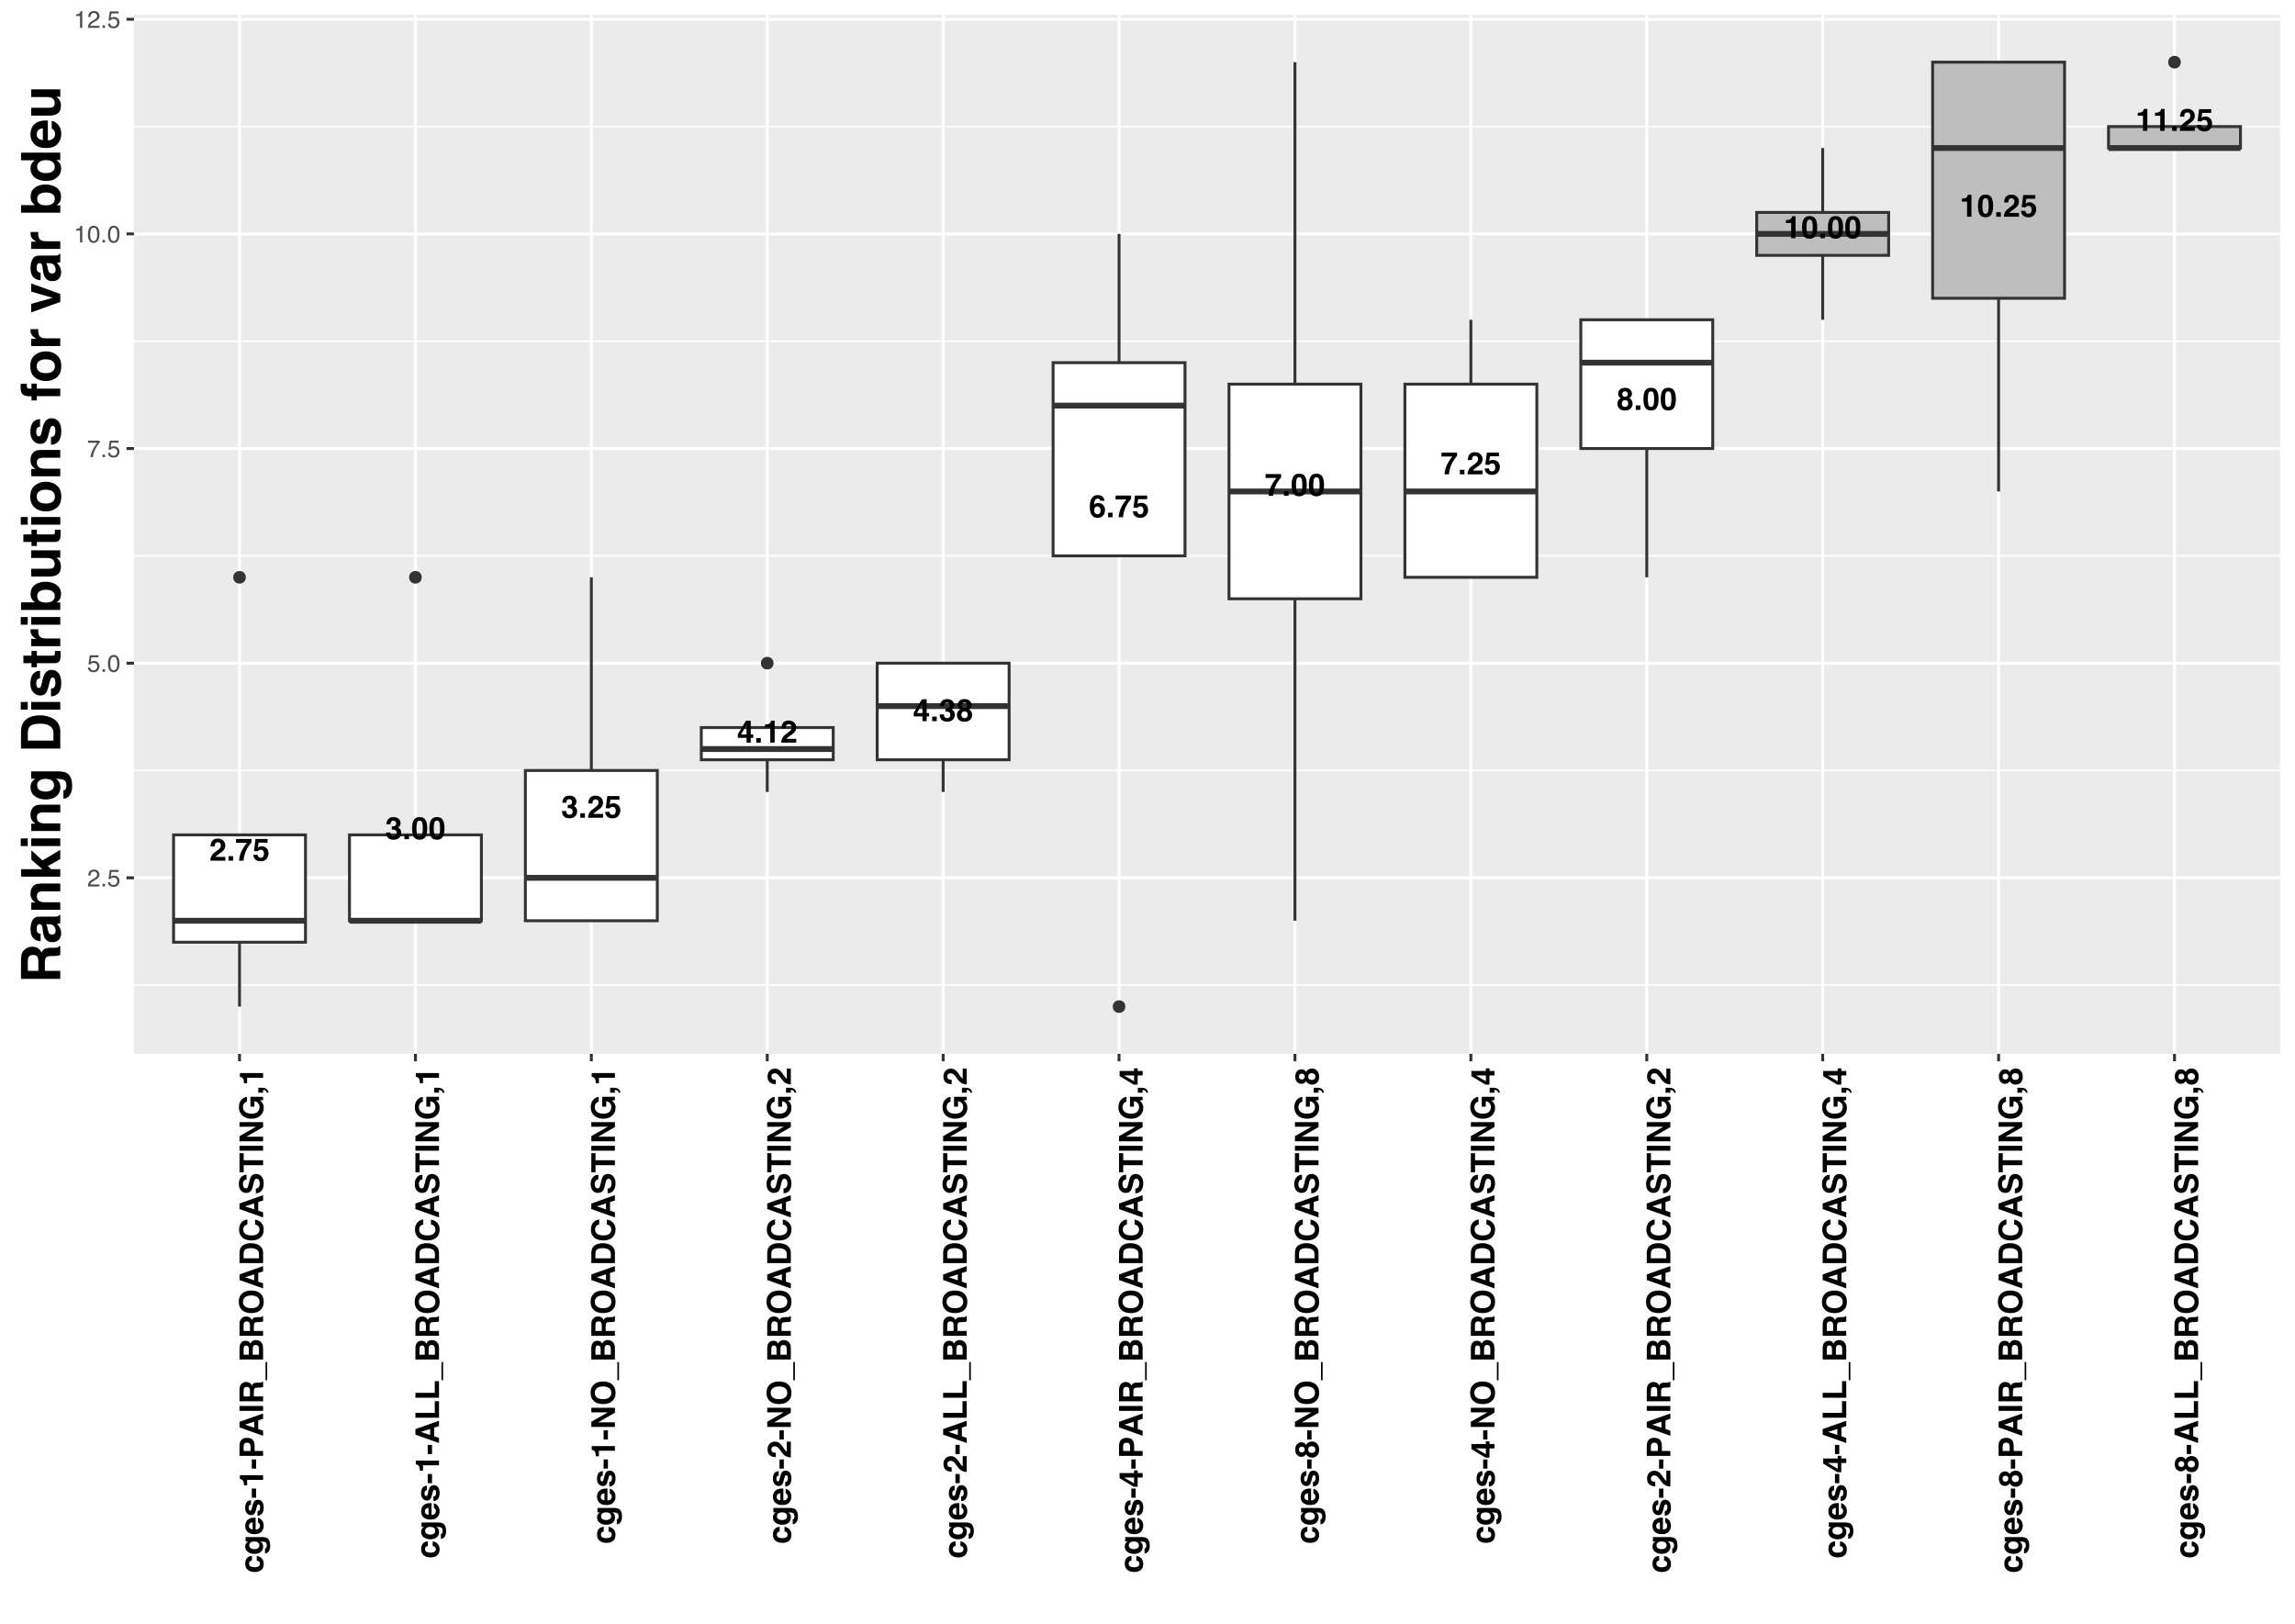 <?xml version="1.0" encoding="UTF-8"?>
<svg xmlns="http://www.w3.org/2000/svg" xmlns:xlink="http://www.w3.org/1999/xlink" width="841pt" height="595pt" viewBox="0 0 841 595" version="1.1">
<defs>
<g>
<symbol overflow="visible" id="glyph0-0">
<path style="stroke:none;" d="M 0.859 -8.188 L 7.453 -8.188 L 7.453 0 L 0.859 0 Z M 6.422 -1.016 L 6.422 -7.172 L 1.875 -7.172 L 1.875 -1.016 Z M 6.422 -1.016 "/>
</symbol>
<symbol overflow="visible" id="glyph0-1">
<path style="stroke:none;" d="M 3.953 -6.422 C 3.766 -6.641 3.492 -6.75 3.141 -6.75 C 2.66 -6.75 2.332 -6.57 2.156 -6.219 C 2.062 -6.008 2.004 -5.676 1.984 -5.219 L 0.438 -5.219 C 0.469 -5.906 0.594 -6.461 0.812 -6.891 C 1.238 -7.691 1.988 -8.094 3.062 -8.094 C 3.914 -8.094 4.594 -7.852 5.094 -7.375 C 5.602 -6.906 5.859 -6.285 5.859 -5.516 C 5.859 -4.91 5.68 -4.379 5.328 -3.922 C 5.086 -3.609 4.703 -3.266 4.172 -2.891 L 3.531 -2.438 C 3.133 -2.156 2.863 -1.953 2.719 -1.828 C 2.57 -1.703 2.453 -1.555 2.359 -1.391 L 5.875 -1.391 L 5.875 0 L 0.359 0 C 0.367 -0.57 0.492 -1.098 0.734 -1.578 C 0.953 -2.117 1.484 -2.688 2.328 -3.281 C 3.055 -3.812 3.531 -4.188 3.75 -4.406 C 4.07 -4.758 4.234 -5.145 4.234 -5.562 C 4.234 -5.906 4.141 -6.191 3.953 -6.422 Z M 3.953 -6.422 "/>
</symbol>
<symbol overflow="visible" id="glyph0-2">
<path style="stroke:none;" d="M 0.719 -1.656 L 2.391 -1.656 L 2.391 0 L 0.719 0 Z M 0.719 -1.656 "/>
</symbol>
<symbol overflow="visible" id="glyph0-3">
<path style="stroke:none;" d="M 5.016 -5.469 C 4.586 -4.863 4.234 -4.242 3.953 -3.609 C 3.723 -3.109 3.516 -2.492 3.328 -1.766 C 3.148 -1.047 3.062 -0.457 3.062 0 L 1.422 0 C 1.473 -1.445 1.945 -2.945 2.844 -4.5 C 3.426 -5.469 3.91 -6.145 4.297 -6.531 L 0.281 -6.531 L 0.312 -7.953 L 6 -7.953 L 6 -6.703 C 5.758 -6.473 5.43 -6.062 5.016 -5.469 Z M 5.016 -5.469 "/>
</symbol>
<symbol overflow="visible" id="glyph0-4">
<path style="stroke:none;" d="M 3.031 -4 C 2.844 -4 2.676 -3.973 2.531 -3.922 C 2.281 -3.836 2.094 -3.676 1.969 -3.438 L 0.547 -3.5 L 1.109 -7.953 L 5.547 -7.953 L 5.547 -6.609 L 2.266 -6.609 L 1.969 -4.844 C 2.219 -5 2.41 -5.102 2.547 -5.156 C 2.773 -5.238 3.051 -5.281 3.375 -5.281 C 4.039 -5.281 4.625 -5.055 5.125 -4.609 C 5.625 -4.16 5.875 -3.508 5.875 -2.656 C 5.875 -1.914 5.633 -1.25 5.156 -0.656 C 4.676 -0.07 3.961 0.219 3.016 0.219 C 2.242 0.219 1.613 0.016 1.125 -0.391 C 0.633 -0.805 0.359 -1.395 0.297 -2.156 L 1.875 -2.156 C 1.938 -1.812 2.055 -1.547 2.234 -1.359 C 2.41 -1.172 2.672 -1.078 3.016 -1.078 C 3.41 -1.078 3.707 -1.211 3.906 -1.484 C 4.113 -1.766 4.219 -2.113 4.219 -2.531 C 4.219 -2.945 4.117 -3.297 3.922 -3.578 C 3.734 -3.859 3.438 -4 3.031 -4 Z M 3.031 -4 "/>
</symbol>
<symbol overflow="visible" id="glyph0-5">
<path style="stroke:none;" d="M 2.172 -6.453 C 1.992 -6.211 1.91 -5.895 1.922 -5.5 L 0.438 -5.5 C 0.457 -5.895 0.531 -6.273 0.656 -6.641 C 0.781 -6.953 0.984 -7.242 1.266 -7.516 C 1.473 -7.703 1.719 -7.844 2 -7.938 C 2.281 -8.039 2.629 -8.094 3.047 -8.094 C 3.816 -8.094 4.438 -7.891 4.906 -7.484 C 5.383 -7.086 5.625 -6.555 5.625 -5.891 C 5.625 -5.422 5.484 -5.02 5.203 -4.688 C 5.023 -4.488 4.836 -4.352 4.641 -4.281 C 4.785 -4.281 4.992 -4.156 5.266 -3.906 C 5.672 -3.531 5.875 -3.02 5.875 -2.375 C 5.875 -1.688 5.633 -1.082 5.156 -0.562 C 4.688 -0.051 3.988 0.203 3.062 0.203 C 1.926 0.203 1.133 -0.172 0.688 -0.922 C 0.457 -1.316 0.328 -1.832 0.297 -2.469 L 1.859 -2.469 C 1.859 -2.145 1.91 -1.879 2.016 -1.672 C 2.203 -1.285 2.551 -1.094 3.062 -1.094 C 3.375 -1.094 3.645 -1.195 3.875 -1.406 C 4.102 -1.625 4.219 -1.93 4.219 -2.328 C 4.219 -2.859 4.004 -3.211 3.578 -3.391 C 3.328 -3.484 2.941 -3.531 2.422 -3.531 L 2.422 -4.672 C 2.93 -4.68 3.289 -4.734 3.5 -4.828 C 3.852 -4.973 4.031 -5.285 4.031 -5.766 C 4.031 -6.066 3.938 -6.312 3.75 -6.5 C 3.57 -6.695 3.32 -6.797 3 -6.797 C 2.625 -6.797 2.348 -6.68 2.172 -6.453 Z M 2.172 -6.453 "/>
</symbol>
<symbol overflow="visible" id="glyph0-6">
<path style="stroke:none;" d="M 3.125 0.203 C 2.102 0.203 1.383 -0.156 0.969 -0.875 C 0.562 -1.594 0.359 -2.617 0.359 -3.953 C 0.359 -5.273 0.562 -6.297 0.969 -7.016 C 1.383 -7.742 2.102 -8.109 3.125 -8.109 C 4.156 -8.109 4.879 -7.75 5.297 -7.031 C 5.703 -6.301 5.906 -5.273 5.906 -3.953 C 5.906 -2.617 5.695 -1.594 5.281 -0.875 C 4.875 -0.156 4.156 0.203 3.125 0.203 Z M 4.062 -1.828 C 4.207 -2.316 4.281 -3.023 4.281 -3.953 C 4.281 -4.922 4.207 -5.633 4.062 -6.094 C 3.914 -6.562 3.602 -6.797 3.125 -6.797 C 2.656 -6.797 2.344 -6.562 2.188 -6.094 C 2.039 -5.633 1.969 -4.922 1.969 -3.953 C 1.969 -3.023 2.039 -2.316 2.188 -1.828 C 2.344 -1.336 2.656 -1.094 3.125 -1.094 C 3.602 -1.094 3.914 -1.336 4.062 -1.828 Z M 4.062 -1.828 "/>
</symbol>
<symbol overflow="visible" id="glyph0-7">
<path style="stroke:none;" d="M 5.953 -2.969 L 5.953 -1.734 L 5.031 -1.734 L 5.031 0 L 3.484 0 L 3.484 -1.734 L 0.297 -1.734 L 0.297 -3.109 L 3.266 -8 L 5.031 -8 L 5.031 -2.969 Z M 1.469 -2.969 L 3.484 -2.969 L 3.484 -6.453 Z M 1.469 -2.969 "/>
</symbol>
<symbol overflow="visible" id="glyph0-8">
<path style="stroke:none;" d="M 4.297 0 L 2.688 0 L 2.688 -5.547 L 0.781 -5.547 L 0.781 -6.625 C 1.281 -6.656 1.633 -6.691 1.844 -6.734 C 2.156 -6.805 2.41 -6.945 2.609 -7.156 C 2.754 -7.301 2.859 -7.492 2.922 -7.734 C 2.961 -7.879 2.984 -7.984 2.984 -8.047 L 4.297 -8.047 Z M 4.297 0 "/>
</symbol>
<symbol overflow="visible" id="glyph0-9">
<path style="stroke:none;" d="M 1 -0.5 C 0.531 -0.977 0.297 -1.555 0.297 -2.234 C 0.297 -2.68 0.398 -3.086 0.609 -3.453 C 0.816 -3.828 1.117 -4.102 1.516 -4.281 C 1.117 -4.539 0.863 -4.82 0.75 -5.125 C 0.633 -5.426 0.578 -5.707 0.578 -5.969 C 0.578 -6.562 0.797 -7.062 1.234 -7.469 C 1.68 -7.883 2.305 -8.094 3.109 -8.094 C 3.91 -8.094 4.531 -7.883 4.969 -7.469 C 5.406 -7.062 5.625 -6.562 5.625 -5.969 C 5.625 -5.707 5.566 -5.426 5.453 -5.125 C 5.336 -4.82 5.086 -4.562 4.703 -4.344 C 5.098 -4.125 5.395 -3.828 5.594 -3.453 C 5.789 -3.086 5.891 -2.68 5.891 -2.234 C 5.891 -1.555 5.641 -0.977 5.141 -0.5 C 4.641 -0.02 3.938 0.219 3.031 0.219 C 2.133 0.219 1.457 -0.02 1 -0.5 Z M 1.938 -2.344 C 1.938 -1.945 2.039 -1.641 2.25 -1.422 C 2.457 -1.203 2.742 -1.094 3.109 -1.094 C 3.473 -1.094 3.754 -1.203 3.953 -1.422 C 4.16 -1.641 4.266 -1.945 4.266 -2.344 C 4.266 -2.75 4.16 -3.055 3.953 -3.266 C 3.742 -3.484 3.461 -3.594 3.109 -3.594 C 2.754 -3.594 2.469 -3.484 2.25 -3.266 C 2.039 -3.055 1.938 -2.75 1.938 -2.344 Z M 2.359 -5.078 C 2.535 -4.891 2.785 -4.797 3.109 -4.797 C 3.43 -4.797 3.676 -4.891 3.844 -5.078 C 4.02 -5.266 4.109 -5.504 4.109 -5.797 C 4.109 -6.117 4.02 -6.367 3.844 -6.547 C 3.676 -6.723 3.43 -6.812 3.109 -6.812 C 2.785 -6.812 2.535 -6.723 2.359 -6.547 C 2.18 -6.367 2.094 -6.117 2.094 -5.797 C 2.094 -5.504 2.18 -5.266 2.359 -5.078 Z M 2.359 -5.078 "/>
</symbol>
<symbol overflow="visible" id="glyph0-10">
<path style="stroke:none;" d="M 3.484 -5.219 C 4.191 -5.219 4.773 -4.973 5.234 -4.484 C 5.691 -4.004 5.922 -3.391 5.922 -2.641 C 5.922 -1.891 5.695 -1.223 5.25 -0.641 C 4.801 -0.066 4.102 0.219 3.156 0.219 C 2.145 0.219 1.398 -0.207 0.922 -1.062 C 0.547 -1.727 0.359 -2.582 0.359 -3.625 C 0.359 -4.238 0.383 -4.738 0.438 -5.125 C 0.531 -5.812 0.707 -6.383 0.969 -6.844 C 1.195 -7.227 1.5 -7.535 1.875 -7.766 C 2.25 -8.004 2.691 -8.125 3.203 -8.125 C 3.953 -8.125 4.551 -7.93 5 -7.547 C 5.445 -7.172 5.695 -6.664 5.75 -6.031 L 4.172 -6.031 C 4.172 -6.156 4.117 -6.297 4.016 -6.453 C 3.848 -6.703 3.594 -6.828 3.25 -6.828 C 2.738 -6.828 2.375 -6.539 2.156 -5.969 C 2.031 -5.645 1.945 -5.172 1.906 -4.547 C 2.102 -4.785 2.332 -4.957 2.594 -5.062 C 2.852 -5.164 3.148 -5.219 3.484 -5.219 Z M 2.406 -3.719 C 2.094 -3.477 1.938 -3.086 1.938 -2.547 C 1.938 -2.117 2.051 -1.766 2.281 -1.484 C 2.52 -1.211 2.82 -1.078 3.188 -1.078 C 3.531 -1.078 3.801 -1.207 4 -1.469 C 4.207 -1.738 4.312 -2.082 4.312 -2.5 C 4.312 -2.969 4.195 -3.328 3.969 -3.578 C 3.738 -3.828 3.457 -3.953 3.125 -3.953 C 2.852 -3.953 2.613 -3.875 2.406 -3.719 Z M 2.406 -3.719 "/>
</symbol>
<symbol overflow="visible" id="glyph1-0">
<path style="stroke:none;" d="M 0.281 0 L 0.281 -6.312 L 5.297 -6.312 L 5.297 0 Z M 4.5 -0.797 L 4.5 -5.516 L 1.078 -5.516 L 1.078 -0.797 Z M 4.5 -0.797 "/>
</symbol>
<symbol overflow="visible" id="glyph1-1">
<path style="stroke:none;" d="M 0.281 0 C 0.301 -0.531 0.406 -0.988 0.594 -1.375 C 0.789 -1.77 1.164 -2.129 1.719 -2.453 L 2.547 -2.922 C 2.91 -3.141 3.164 -3.328 3.312 -3.484 C 3.551 -3.711 3.672 -3.984 3.672 -4.297 C 3.672 -4.648 3.562 -4.93 3.344 -5.141 C 3.133 -5.359 2.848 -5.469 2.484 -5.469 C 1.961 -5.469 1.598 -5.266 1.391 -4.859 C 1.285 -4.648 1.227 -4.352 1.219 -3.969 L 0.422 -3.969 C 0.43 -4.5 0.531 -4.938 0.719 -5.281 C 1.051 -5.875 1.645 -6.172 2.5 -6.172 C 3.195 -6.172 3.707 -5.977 4.031 -5.594 C 4.363 -5.219 4.531 -4.797 4.531 -4.328 C 4.531 -3.836 4.352 -3.414 4 -3.062 C 3.801 -2.863 3.441 -2.617 2.922 -2.328 L 2.344 -2 C 2.062 -1.844 1.836 -1.695 1.672 -1.562 C 1.391 -1.312 1.211 -1.035 1.141 -0.734 L 4.5 -0.734 L 4.5 0 Z M 0.281 0 "/>
</symbol>
<symbol overflow="visible" id="glyph1-2">
<path style="stroke:none;" d="M 0.75 -0.938 L 1.656 -0.938 L 1.656 0 L 0.75 0 Z M 0.75 -0.938 "/>
</symbol>
<symbol overflow="visible" id="glyph1-3">
<path style="stroke:none;" d="M 1.094 -1.562 C 1.133 -1.125 1.336 -0.82 1.703 -0.656 C 1.879 -0.57 2.094 -0.531 2.344 -0.531 C 2.801 -0.531 3.141 -0.676 3.359 -0.969 C 3.578 -1.258 3.688 -1.582 3.688 -1.938 C 3.688 -2.363 3.555 -2.691 3.297 -2.922 C 3.035 -3.16 2.719 -3.281 2.344 -3.281 C 2.082 -3.281 1.852 -3.227 1.656 -3.125 C 1.469 -3.02 1.305 -2.879 1.172 -2.703 L 0.5 -2.734 L 0.969 -6.047 L 4.172 -6.047 L 4.172 -5.297 L 1.562 -5.297 L 1.297 -3.594 C 1.43 -3.695 1.566 -3.773 1.703 -3.828 C 1.93 -3.93 2.195 -3.984 2.5 -3.984 C 3.062 -3.984 3.535 -3.801 3.922 -3.438 C 4.316 -3.07 4.516 -2.609 4.516 -2.047 C 4.516 -1.461 4.332 -0.945 3.969 -0.5 C 3.613 -0.062 3.047 0.156 2.266 0.156 C 1.754 0.156 1.305 0.016 0.922 -0.266 C 0.547 -0.547 0.332 -0.977 0.281 -1.562 Z M 1.094 -1.562 "/>
</symbol>
<symbol overflow="visible" id="glyph1-4">
<path style="stroke:none;" d="M 2.375 -6.156 C 3.176 -6.156 3.754 -5.828 4.109 -5.172 C 4.379 -4.66 4.516 -3.961 4.516 -3.078 C 4.516 -2.242 4.391 -1.555 4.141 -1.016 C 3.785 -0.223 3.195 0.172 2.375 0.172 C 1.633 0.172 1.082 -0.148 0.719 -0.797 C 0.426 -1.328 0.281 -2.047 0.281 -2.953 C 0.281 -3.648 0.367 -4.25 0.547 -4.75 C 0.879 -5.688 1.488 -6.156 2.375 -6.156 Z M 2.375 -0.531 C 2.77 -0.531 3.086 -0.707 3.328 -1.062 C 3.566 -1.426 3.688 -2.086 3.688 -3.047 C 3.688 -3.754 3.598 -4.332 3.422 -4.781 C 3.254 -5.227 2.922 -5.453 2.422 -5.453 C 1.973 -5.453 1.641 -5.238 1.422 -4.812 C 1.211 -4.383 1.109 -3.754 1.109 -2.922 C 1.109 -2.297 1.176 -1.789 1.312 -1.406 C 1.52 -0.82 1.875 -0.531 2.375 -0.531 Z M 2.375 -0.531 "/>
</symbol>
<symbol overflow="visible" id="glyph1-5">
<path style="stroke:none;" d="M 4.594 -6.047 L 4.594 -5.375 C 4.395 -5.176 4.129 -4.836 3.797 -4.359 C 3.473 -3.891 3.188 -3.379 2.938 -2.828 C 2.688 -2.297 2.5 -1.812 2.375 -1.375 C 2.289 -1.082 2.18 -0.625 2.047 0 L 1.203 0 C 1.391 -1.176 1.816 -2.344 2.484 -3.5 C 2.879 -4.188 3.289 -4.773 3.719 -5.266 L 0.328 -5.266 L 0.328 -6.047 Z M 4.594 -6.047 "/>
</symbol>
<symbol overflow="visible" id="glyph1-6">
<path style="stroke:none;" d="M 0.844 -4.359 L 0.844 -4.953 C 1.395 -5.004 1.781 -5.094 2 -5.219 C 2.227 -5.344 2.395 -5.645 2.5 -6.125 L 3.109 -6.125 L 3.109 0 L 2.297 0 L 2.297 -4.359 Z M 0.844 -4.359 "/>
</symbol>
<symbol overflow="visible" id="glyph2-0">
<path style="stroke:none;" d="M -8.641 -0.906 L -8.641 -7.859 L 0 -7.859 L 0 -0.906 Z M -1.078 -6.781 L -7.562 -6.781 L -7.562 -1.984 L -1.078 -1.984 Z M -1.078 -6.781 "/>
</symbol>
<symbol overflow="visible" id="glyph2-1">
<path style="stroke:none;" d="M -4.094 -6.312 L -4.094 -4.594 C -4.332 -4.562 -4.547 -4.484 -4.734 -4.359 C -4.992 -4.172 -5.125 -3.879 -5.125 -3.484 C -5.125 -2.922 -4.848 -2.535 -4.297 -2.328 C -3.992 -2.211 -3.598 -2.156 -3.109 -2.156 C -2.641 -2.156 -2.258 -2.211 -1.969 -2.328 C -1.438 -2.523 -1.172 -2.898 -1.172 -3.453 C -1.172 -3.836 -1.273 -4.113 -1.484 -4.281 C -1.703 -4.445 -1.977 -4.547 -2.312 -4.578 L -2.312 -6.281 C -1.801 -6.25 -1.32 -6.066 -0.875 -5.734 C -0.145 -5.211 0.219 -4.438 0.219 -3.406 C 0.219 -2.383 -0.082 -1.629 -0.688 -1.141 C -1.301 -0.66 -2.094 -0.422 -3.062 -0.422 C -4.164 -0.422 -5.02 -0.688 -5.625 -1.219 C -6.238 -1.75 -6.547 -2.488 -6.547 -3.438 C -6.547 -4.238 -6.363 -4.895 -6 -5.406 C -5.645 -5.914 -5.008 -6.219 -4.094 -6.312 Z M -4.094 -6.312 "/>
</symbol>
<symbol overflow="visible" id="glyph2-2">
<path style="stroke:none;" d="M 1.125 -2.578 C 1.27 -2.766 1.344 -3.07 1.344 -3.5 C 1.344 -4.094 1.145 -4.492 0.75 -4.703 C 0.488 -4.836 0.051 -4.906 -0.562 -4.906 L -0.969 -4.906 C -0.695 -4.738 -0.492 -4.566 -0.359 -4.391 C -0.098 -4.055 0.031 -3.625 0.031 -3.094 C 0.031 -2.27 -0.254 -1.613 -0.828 -1.125 C -1.41 -0.633 -2.191 -0.391 -3.172 -0.391 C -4.117 -0.391 -4.914 -0.625 -5.562 -1.094 C -6.219 -1.57 -6.547 -2.242 -6.547 -3.109 C -6.547 -3.43 -6.492 -3.707 -6.391 -3.938 C -6.223 -4.344 -5.914 -4.672 -5.469 -4.922 L -6.391 -4.922 L -6.391 -6.547 L -0.328 -6.547 C 0.492 -6.547 1.113 -6.41 1.531 -6.141 C 2.25 -5.66 2.609 -4.742 2.609 -3.391 C 2.609 -2.578 2.445 -1.91 2.125 -1.391 C 1.812 -0.879 1.336 -0.598 0.703 -0.547 L 0.703 -2.359 C 0.891 -2.398 1.031 -2.473 1.125 -2.578 Z M -2.188 -2.297 C -1.645 -2.523 -1.375 -2.93 -1.375 -3.516 C -1.375 -3.91 -1.52 -4.242 -1.812 -4.516 C -2.102 -4.785 -2.57 -4.922 -3.219 -4.922 C -3.82 -4.922 -4.281 -4.789 -4.594 -4.531 C -4.914 -4.281 -5.078 -3.938 -5.078 -3.5 C -5.078 -2.914 -4.801 -2.516 -4.25 -2.297 C -3.957 -2.172 -3.598 -2.109 -3.172 -2.109 C -2.797 -2.109 -2.469 -2.172 -2.188 -2.297 Z M -2.188 -2.297 "/>
</symbol>
<symbol overflow="visible" id="glyph2-3">
<path style="stroke:none;" d="M -1.875 -6.25 C -1.5 -6.207 -1.113 -6.008 -0.719 -5.656 C -0.094 -5.102 0.219 -4.336 0.219 -3.359 C 0.219 -2.547 -0.039 -1.828 -0.562 -1.203 C -1.094 -0.586 -1.945 -0.281 -3.125 -0.281 C -4.227 -0.281 -5.078 -0.555 -5.672 -1.109 C -6.266 -1.672 -6.562 -2.398 -6.562 -3.297 C -6.562 -3.828 -6.457 -4.305 -6.25 -4.734 C -6.051 -5.16 -5.738 -5.516 -5.312 -5.797 C -4.938 -6.047 -4.5 -6.207 -4 -6.281 C -3.707 -6.32 -3.285 -6.336 -2.734 -6.328 L -2.734 -1.953 C -2.086 -1.984 -1.641 -2.188 -1.391 -2.562 C -1.223 -2.789 -1.141 -3.066 -1.141 -3.391 C -1.141 -3.734 -1.238 -4.016 -1.438 -4.234 C -1.539 -4.348 -1.688 -4.453 -1.875 -4.547 Z M -3.828 -4.594 C -4.273 -4.562 -4.613 -4.426 -4.844 -4.188 C -5.07 -3.945 -5.188 -3.648 -5.188 -3.297 C -5.188 -2.91 -5.062 -2.609 -4.812 -2.391 C -4.57 -2.18 -4.242 -2.051 -3.828 -2 Z M -3.828 -4.594 "/>
</symbol>
<symbol overflow="visible" id="glyph2-4">
<path style="stroke:none;" d="M -6.094 -5.188 C -5.77 -5.688 -5.219 -5.973 -4.438 -6.047 L -4.438 -4.375 C -4.656 -4.352 -4.828 -4.289 -4.953 -4.188 C -5.18 -4.008 -5.297 -3.695 -5.297 -3.25 C -5.297 -2.883 -5.238 -2.625 -5.125 -2.469 C -5.008 -2.32 -4.875 -2.25 -4.719 -2.25 C -4.531 -2.25 -4.395 -2.328 -4.312 -2.484 C -4.219 -2.648 -4.062 -3.234 -3.844 -4.234 C -3.688 -4.898 -3.453 -5.395 -3.141 -5.719 C -2.816 -6.051 -2.414 -6.219 -1.938 -6.219 C -1.301 -6.219 -0.781 -5.984 -0.375 -5.516 C 0.02 -5.047 0.219 -4.316 0.219 -3.328 C 0.219 -2.328 0.004 -1.586 -0.422 -1.109 C -0.848 -0.629 -1.391 -0.391 -2.047 -0.391 L -2.047 -2.078 C -1.742 -2.117 -1.531 -2.195 -1.406 -2.312 C -1.188 -2.52 -1.078 -2.898 -1.078 -3.453 C -1.078 -3.785 -1.125 -4.047 -1.219 -4.234 C -1.312 -4.43 -1.457 -4.531 -1.656 -4.531 C -1.844 -4.531 -1.988 -4.453 -2.094 -4.297 C -2.188 -4.141 -2.352 -3.562 -2.594 -2.562 C -2.77 -1.832 -2.992 -1.32 -3.266 -1.031 C -3.523 -0.727 -3.906 -0.578 -4.406 -0.578 C -5 -0.578 -5.504 -0.805 -5.922 -1.266 C -6.348 -1.734 -6.562 -2.391 -6.562 -3.234 C -6.562 -4.023 -6.406 -4.676 -6.094 -5.188 Z M -6.094 -5.188 "/>
</symbol>
<symbol overflow="visible" id="glyph2-5">
<path style="stroke:none;" d="M -4.141 -0.281 L -4.141 -3.641 L -2.562 -3.641 L -2.562 -0.281 Z M -4.141 -0.281 "/>
</symbol>
<symbol overflow="visible" id="glyph2-6">
<path style="stroke:none;" d="M 0 -4.547 L 0 -2.828 L -5.859 -2.828 L -5.859 -0.828 L -7 -0.828 C -7.02 -1.359 -7.055 -1.727 -7.109 -1.938 C -7.18 -2.27 -7.328 -2.547 -7.547 -2.766 C -7.703 -2.91 -7.906 -3.02 -8.156 -3.094 C -8.312 -3.133 -8.426 -3.156 -8.5 -3.156 L -8.5 -4.547 Z M 0 -4.547 "/>
</symbol>
<symbol overflow="visible" id="glyph2-7">
<path style="stroke:none;" d="M -3.109 -4.578 L -3.109 -2.75 L 0 -2.75 L 0 -0.953 L -8.641 -0.953 L -8.641 -4.719 C -8.641 -5.582 -8.414 -6.27 -7.969 -6.781 C -7.52 -7.301 -6.832 -7.562 -5.906 -7.562 C -4.883 -7.562 -4.16 -7.301 -3.734 -6.781 C -3.316 -6.27 -3.109 -5.535 -3.109 -4.578 Z M -4.906 -5.422 C -5.113 -5.66 -5.441 -5.781 -5.891 -5.781 C -6.336 -5.781 -6.656 -5.66 -6.844 -5.422 C -7.039 -5.18 -7.141 -4.852 -7.141 -4.438 L -7.141 -2.75 L -4.594 -2.75 L -4.594 -4.438 C -4.594 -4.852 -4.695 -5.18 -4.906 -5.422 Z M -4.906 -5.422 "/>
</symbol>
<symbol overflow="visible" id="glyph2-8">
<path style="stroke:none;" d="M -1.781 -5.969 L -1.781 -2.797 L 0 -2.188 L 0 -0.312 L -8.641 -3.391 L -8.641 -5.422 L 0 -8.484 L 0 -6.531 Z M -3.266 -5.469 L -6.656 -4.391 L -3.266 -3.281 Z M -3.266 -5.469 "/>
</symbol>
<symbol overflow="visible" id="glyph2-9">
<path style="stroke:none;" d="M -8.641 -0.781 L -8.641 -2.562 L 0 -2.562 L 0 -0.781 Z M -8.641 -0.781 "/>
</symbol>
<symbol overflow="visible" id="glyph2-10">
<path style="stroke:none;" d="M -3.391 -4.578 L -3.391 -2.719 L 0 -2.719 L 0 -0.953 L -8.641 -0.953 L -8.641 -5.188 C -8.629 -5.789 -8.551 -6.254 -8.406 -6.578 C -8.27 -6.91 -8.07 -7.191 -7.812 -7.422 C -7.594 -7.609 -7.348 -7.754 -7.078 -7.859 C -6.816 -7.973 -6.516 -8.031 -6.172 -8.031 C -5.766 -8.031 -5.363 -7.926 -4.969 -7.719 C -4.57 -7.508 -4.289 -7.164 -4.125 -6.688 C -3.969 -7.094 -3.738 -7.375 -3.438 -7.531 C -3.145 -7.695 -2.695 -7.781 -2.094 -7.781 L -1.516 -7.781 C -1.117 -7.781 -0.848 -7.797 -0.703 -7.828 C -0.484 -7.879 -0.32 -7.988 -0.219 -8.156 L 0 -8.156 L 0 -6.172 C -0.188 -6.117 -0.344 -6.082 -0.469 -6.062 C -0.707 -6.008 -0.953 -5.984 -1.203 -5.984 L -2.016 -5.969 C -2.566 -5.957 -2.93 -5.852 -3.109 -5.656 C -3.297 -5.469 -3.391 -5.109 -3.391 -4.578 Z M -4.953 -5.672 C -5.117 -6.035 -5.445 -6.219 -5.938 -6.219 C -6.457 -6.219 -6.805 -6.047 -6.984 -5.703 C -7.086 -5.504 -7.141 -5.207 -7.141 -4.812 L -7.141 -2.719 L -4.812 -2.719 L -4.812 -4.766 C -4.812 -5.172 -4.859 -5.473 -4.953 -5.672 Z M -4.953 -5.672 "/>
</symbol>
<symbol overflow="visible" id="glyph2-11">
<path style="stroke:none;" d="M 0.906 -6.672 L 1.5 -6.672 L 1.5 0 L 0.906 0 Z M 0.906 -6.672 "/>
</symbol>
<symbol overflow="visible" id="glyph2-12">
<path style="stroke:none;" d="M 0 -4.859 L 0 -0.938 L -8.641 -0.938 L -8.641 -5.141 C -8.617 -6.203 -8.312 -6.953 -7.719 -7.391 C -7.352 -7.648 -6.914 -7.781 -6.406 -7.781 C -5.875 -7.781 -5.445 -7.648 -5.125 -7.391 C -4.945 -7.242 -4.785 -7.023 -4.641 -6.734 C -4.473 -7.172 -4.219 -7.5 -3.875 -7.719 C -3.531 -7.945 -3.109 -8.062 -2.609 -8.062 C -2.098 -8.062 -1.641 -7.938 -1.234 -7.688 C -0.961 -7.52 -0.734 -7.312 -0.547 -7.062 C -0.336 -6.789 -0.191 -6.461 -0.109 -6.078 C -0.035 -5.703 0 -5.297 0 -4.859 Z M -3.797 -4.812 L -3.797 -2.672 L -1.5 -2.672 L -1.5 -4.781 C -1.5 -5.164 -1.551 -5.461 -1.656 -5.672 C -1.844 -6.055 -2.203 -6.25 -2.734 -6.25 C -3.18 -6.25 -3.488 -6.062 -3.656 -5.688 C -3.75 -5.477 -3.797 -5.188 -3.797 -4.812 Z M -5.453 -5.719 C -5.586 -5.945 -5.836 -6.062 -6.203 -6.062 C -6.609 -6.062 -6.875 -5.906 -7 -5.594 C -7.094 -5.32 -7.141 -4.977 -7.141 -4.562 L -7.141 -2.672 L -5.234 -2.672 L -5.234 -4.781 C -5.234 -5.164 -5.305 -5.477 -5.453 -5.719 Z M -5.453 -5.719 "/>
</symbol>
<symbol overflow="visible" id="glyph2-13">
<path style="stroke:none;" d="M 0.234 -4.734 C 0.234 -3.504 -0.098 -2.562 -0.766 -1.906 C -1.586 -1.031 -2.773 -0.594 -4.328 -0.594 C -5.91 -0.594 -7.098 -1.031 -7.891 -1.906 C -8.566 -2.562 -8.906 -3.504 -8.906 -4.734 C -8.906 -5.973 -8.566 -6.914 -7.891 -7.562 C -7.098 -8.438 -5.91 -8.875 -4.328 -8.875 C -2.773 -8.875 -1.586 -8.438 -0.766 -7.562 C -0.098 -6.914 0.234 -5.973 0.234 -4.734 Z M -2.078 -6.438 C -2.609 -6.852 -3.359 -7.062 -4.328 -7.062 C -5.297 -7.062 -6.047 -6.852 -6.578 -6.438 C -7.109 -6.02 -7.375 -5.453 -7.375 -4.734 C -7.375 -4.016 -7.109 -3.441 -6.578 -3.016 C -6.055 -2.598 -5.305 -2.391 -4.328 -2.391 C -3.359 -2.391 -2.609 -2.598 -2.078 -3.016 C -1.555 -3.441 -1.297 -4.016 -1.297 -4.734 C -1.297 -5.453 -1.555 -6.02 -2.078 -6.438 Z M -2.078 -6.438 "/>
</symbol>
<symbol overflow="visible" id="glyph2-14">
<path style="stroke:none;" d="M 0 -4.641 L 0 -0.922 L -8.641 -0.922 L -8.641 -4.641 C -8.629 -5.172 -8.566 -5.613 -8.453 -5.969 C -8.254 -6.57 -7.891 -7.062 -7.359 -7.438 C -6.922 -7.738 -6.453 -7.941 -5.953 -8.047 C -5.453 -8.16 -4.977 -8.219 -4.531 -8.219 C -3.383 -8.219 -2.41 -7.988 -1.609 -7.531 C -0.535 -6.906 0 -5.941 0 -4.641 Z M -6.438 -5.984 C -6.906 -5.703 -7.141 -5.148 -7.141 -4.328 L -7.141 -2.672 L -1.5 -2.672 L -1.5 -4.328 C -1.5 -5.18 -1.922 -5.773 -2.766 -6.109 C -3.223 -6.297 -3.77 -6.391 -4.406 -6.391 C -5.281 -6.391 -5.957 -6.254 -6.438 -5.984 Z M -6.438 -5.984 "/>
</symbol>
<symbol overflow="visible" id="glyph2-15">
<path style="stroke:none;" d="M -0.641 -7.016 C -0.055 -6.367 0.234 -5.539 0.234 -4.531 C 0.234 -3.289 -0.16 -2.316 -0.953 -1.609 C -1.754 -0.898 -2.852 -0.547 -4.25 -0.547 C -5.758 -0.547 -6.922 -0.945 -7.734 -1.75 C -8.441 -2.457 -8.797 -3.352 -8.797 -4.438 C -8.797 -5.883 -8.32 -6.945 -7.375 -7.625 C -6.832 -8 -6.297 -8.195 -5.766 -8.219 L -5.766 -6.422 C -6.172 -6.297 -6.484 -6.145 -6.703 -5.969 C -7.078 -5.633 -7.266 -5.145 -7.266 -4.5 C -7.266 -3.844 -7 -3.328 -6.469 -2.953 C -5.938 -2.578 -5.188 -2.391 -4.219 -2.391 C -3.25 -2.391 -2.52 -2.586 -2.031 -2.984 C -1.551 -3.391 -1.312 -3.898 -1.312 -4.516 C -1.312 -5.148 -1.52 -5.629 -1.938 -5.953 C -2.164 -6.141 -2.5 -6.297 -2.938 -6.422 L -2.938 -8.203 C -2 -8.047 -1.234 -7.648 -0.641 -7.016 Z M -0.641 -7.016 "/>
</symbol>
<symbol overflow="visible" id="glyph2-16">
<path style="stroke:none;" d="M -1.25 -4.047 C -1.25 -4.473 -1.297 -4.82 -1.391 -5.094 C -1.566 -5.594 -1.898 -5.844 -2.391 -5.844 C -2.672 -5.844 -2.891 -5.719 -3.047 -5.469 C -3.203 -5.219 -3.336 -4.828 -3.453 -4.297 L -3.656 -3.375 C -3.863 -2.477 -4.086 -1.859 -4.328 -1.516 C -4.723 -0.93 -5.344 -0.641 -6.188 -0.641 C -6.969 -0.641 -7.613 -0.922 -8.125 -1.484 C -8.633 -2.047 -8.891 -2.875 -8.891 -3.969 C -8.891 -4.875 -8.645 -5.645 -8.156 -6.281 C -7.676 -6.926 -6.977 -7.266 -6.062 -7.297 L -6.062 -5.562 C -6.582 -5.531 -6.953 -5.305 -7.172 -4.891 C -7.316 -4.609 -7.391 -4.258 -7.391 -3.844 C -7.391 -3.375 -7.297 -3 -7.109 -2.719 C -6.922 -2.445 -6.66 -2.312 -6.328 -2.312 C -6.016 -2.312 -5.781 -2.445 -5.625 -2.719 C -5.531 -2.895 -5.414 -3.27 -5.281 -3.844 L -4.922 -5.328 C -4.766 -5.984 -4.555 -6.477 -4.297 -6.812 C -3.891 -7.32 -3.301 -7.578 -2.531 -7.578 C -1.738 -7.578 -1.082 -7.273 -0.562 -6.672 C -0.039 -6.066 0.219 -5.219 0.219 -4.125 C 0.219 -3 -0.035 -2.113 -0.547 -1.469 C -1.055 -0.82 -1.766 -0.5 -2.672 -0.5 L -2.672 -2.219 C -2.273 -2.27 -1.977 -2.379 -1.781 -2.547 C -1.426 -2.836 -1.25 -3.336 -1.25 -4.047 Z M -1.25 -4.047 "/>
</symbol>
<symbol overflow="visible" id="glyph2-17">
<path style="stroke:none;" d="M -8.641 -7.188 L -7.109 -7.188 L -7.109 -4.609 L 0 -4.609 L 0 -2.797 L -7.109 -2.797 L -7.109 -0.188 L -8.641 -0.188 Z M -8.641 -7.188 "/>
</symbol>
<symbol overflow="visible" id="glyph2-18">
<path style="stroke:none;" d="M 0 -7.906 L 0 -6.094 L -6.141 -2.562 L 0 -2.562 L 0 -0.891 L -8.641 -0.891 L -8.641 -2.781 L -2.609 -6.219 L -8.641 -6.219 L -8.641 -7.906 Z M 0 -7.906 "/>
</symbol>
<symbol overflow="visible" id="glyph2-19">
<path style="stroke:none;" d="M -0.219 -6.219 C 0.082 -5.738 0.234 -5.148 0.234 -4.453 C 0.234 -3.305 -0.164 -2.367 -0.969 -1.641 C -1.758 -0.879 -2.848 -0.5 -4.234 -0.5 C -5.629 -0.5 -6.75 -0.883 -7.594 -1.656 C -8.438 -2.426 -8.859 -3.441 -8.859 -4.703 C -8.859 -5.805 -8.578 -6.688 -8.016 -7.344 C -7.461 -8.008 -6.77 -8.395 -5.938 -8.5 L -5.938 -6.719 C -6.531 -6.582 -6.941 -6.25 -7.172 -5.719 C -7.305 -5.426 -7.375 -5.098 -7.375 -4.734 C -7.375 -4.035 -7.109 -3.461 -6.578 -3.016 C -6.055 -2.566 -5.27 -2.344 -4.219 -2.344 C -3.156 -2.344 -2.398 -2.582 -1.953 -3.062 C -1.516 -3.551 -1.297 -4.102 -1.297 -4.719 C -1.297 -5.32 -1.469 -5.816 -1.812 -6.203 C -2.164 -6.598 -2.625 -6.836 -3.188 -6.922 L -3.188 -4.922 L -4.641 -4.922 L -4.641 -8.531 L 0 -8.531 L 0 -7.328 L -1.078 -7.156 C -0.672 -6.801 -0.383 -6.488 -0.219 -6.219 Z M -0.219 -6.219 "/>
</symbol>
<symbol overflow="visible" id="glyph2-20">
<path style="stroke:none;" d="M 0.594 -2.391 C 0.883 -2.316 1.133 -2.188 1.344 -2 C 1.57 -1.789 1.742 -1.547 1.859 -1.266 C 1.973 -0.984 2.031 -0.789 2.031 -0.688 L 1.391 -0.688 C 1.297 -1.031 1.141 -1.281 0.922 -1.438 C 0.703 -1.594 0.395 -1.68 0 -1.703 L 0 -0.688 L -1.75 -0.688 L -1.75 -2.5 L -0.234 -2.5 C 0.035 -2.5 0.312 -2.461 0.594 -2.391 Z M 0.594 -2.391 "/>
</symbol>
<symbol overflow="visible" id="glyph2-21">
<path style="stroke:none;" d="M -8.641 -0.922 L -8.641 -2.719 L -1.547 -2.719 L -1.547 -7 L 0 -7 L 0 -0.922 Z M -8.641 -0.922 "/>
</symbol>
<symbol overflow="visible" id="glyph2-22">
<path style="stroke:none;" d="M -6.766 -4.172 C -7.004 -3.973 -7.125 -3.688 -7.125 -3.312 C -7.125 -2.812 -6.938 -2.469 -6.562 -2.281 C -6.344 -2.176 -5.992 -2.113 -5.516 -2.094 L -5.516 -0.469 C -6.234 -0.5 -6.816 -0.629 -7.266 -0.859 C -8.109 -1.305 -8.531 -2.098 -8.531 -3.234 C -8.531 -4.129 -8.281 -4.844 -7.781 -5.375 C -7.289 -5.906 -6.633 -6.172 -5.812 -6.172 C -5.188 -6.172 -4.629 -5.984 -4.141 -5.609 C -3.816 -5.367 -3.453 -4.969 -3.047 -4.406 L -2.578 -3.734 C -2.285 -3.316 -2.07 -3.031 -1.938 -2.875 C -1.801 -2.719 -1.645 -2.586 -1.469 -2.484 L -1.469 -6.188 L 0 -6.188 L 0 -0.375 C -0.613 -0.395 -1.172 -0.523 -1.672 -0.766 C -2.234 -1.004 -2.832 -1.566 -3.469 -2.453 C -4.02 -3.223 -4.414 -3.723 -4.656 -3.953 C -5.02 -4.297 -5.426 -4.469 -5.875 -4.469 C -6.227 -4.469 -6.523 -4.367 -6.766 -4.172 Z M -6.766 -4.172 "/>
</symbol>
<symbol overflow="visible" id="glyph2-23">
<path style="stroke:none;" d="M -3.141 -6.281 L -1.828 -6.281 L -1.828 -5.312 L 0 -5.312 L 0 -3.688 L -1.828 -3.688 L -1.828 -0.312 L -3.281 -0.312 L -8.438 -3.438 L -8.438 -5.312 L -3.141 -5.312 Z M -3.141 -1.547 L -3.141 -3.688 L -6.797 -3.688 Z M -3.141 -1.547 "/>
</symbol>
<symbol overflow="visible" id="glyph2-24">
<path style="stroke:none;" d="M -0.531 -1.047 C -1.031 -0.555 -1.641 -0.312 -2.359 -0.312 C -2.836 -0.312 -3.27 -0.422 -3.656 -0.641 C -4.039 -0.859 -4.332 -1.176 -4.531 -1.594 C -4.801 -1.188 -5.094 -0.922 -5.406 -0.797 C -5.727 -0.672 -6.031 -0.609 -6.312 -0.609 C -6.926 -0.609 -7.445 -0.836 -7.875 -1.297 C -8.312 -1.766 -8.531 -2.426 -8.531 -3.281 C -8.531 -4.125 -8.312 -4.773 -7.875 -5.234 C -7.445 -5.703 -6.926 -5.938 -6.312 -5.938 C -6.031 -5.938 -5.727 -5.875 -5.406 -5.75 C -5.094 -5.633 -4.816 -5.367 -4.578 -4.953 C -4.348 -5.367 -4.039 -5.68 -3.656 -5.891 C -3.27 -6.109 -2.836 -6.219 -2.359 -6.219 C -1.641 -6.219 -1.031 -5.953 -0.531 -5.422 C -0.031 -4.891 0.219 -4.148 0.219 -3.203 C 0.219 -2.254 -0.031 -1.535 -0.531 -1.047 Z M -2.469 -2.047 C -2.051 -2.047 -1.727 -2.156 -1.5 -2.375 C -1.27 -2.594 -1.156 -2.895 -1.156 -3.281 C -1.156 -3.656 -1.27 -3.953 -1.5 -4.172 C -1.727 -4.391 -2.051 -4.5 -2.469 -4.5 C -2.906 -4.5 -3.234 -4.391 -3.453 -4.172 C -3.68 -3.953 -3.797 -3.656 -3.797 -3.281 C -3.797 -2.906 -3.68 -2.602 -3.453 -2.375 C -3.234 -2.156 -2.906 -2.047 -2.469 -2.047 Z M -5.359 -2.484 C -5.16 -2.672 -5.062 -2.938 -5.062 -3.281 C -5.062 -3.613 -5.16 -3.875 -5.359 -4.062 C -5.555 -4.25 -5.812 -4.344 -6.125 -4.344 C -6.457 -4.344 -6.719 -4.25 -6.906 -4.062 C -7.094 -3.875 -7.188 -3.613 -7.188 -3.281 C -7.188 -2.938 -7.094 -2.672 -6.906 -2.484 C -6.719 -2.297 -6.457 -2.203 -6.125 -2.203 C -5.812 -2.203 -5.555 -2.297 -5.359 -2.484 Z M -5.359 -2.484 "/>
</symbol>
<symbol overflow="visible" id="glyph3-0">
<path style="stroke:none;" d="M -14.391 -1.5 L -14.391 -13.094 L 0 -13.094 L 0 -1.5 Z M -1.797 -11.297 L -12.594 -11.297 L -12.594 -3.297 L -1.797 -3.297 Z M -1.797 -11.297 "/>
</symbol>
<symbol overflow="visible" id="glyph3-1">
<path style="stroke:none;" d="M -5.641 -7.641 L -5.641 -4.531 L 0 -4.531 L 0 -1.594 L -14.391 -1.594 L -14.391 -8.656 C -14.367 -9.664 -14.242 -10.441 -14.016 -10.984 C -13.797 -11.523 -13.461 -11.984 -13.016 -12.359 C -12.648 -12.672 -12.242 -12.914 -11.797 -13.094 C -11.359 -13.281 -10.859 -13.375 -10.297 -13.375 C -9.609 -13.375 -8.93 -13.203 -8.266 -12.859 C -7.609 -12.516 -7.145 -11.945 -6.875 -11.156 C -6.602 -11.82 -6.223 -12.289 -5.734 -12.562 C -5.242 -12.844 -4.492 -12.984 -3.484 -12.984 L -2.516 -12.984 C -1.859 -12.984 -1.414 -13.008 -1.188 -13.062 C -0.812 -13.133 -0.535 -13.316 -0.359 -13.609 L 0 -13.609 L 0 -10.297 C -0.32 -10.203 -0.578 -10.133 -0.766 -10.094 C -1.172 -10.02 -1.586 -9.977 -2.016 -9.969 L -3.344 -9.953 C -4.27 -9.941 -4.883 -9.773 -5.188 -9.453 C -5.488 -9.129 -5.641 -8.523 -5.641 -7.641 Z M -8.266 -9.469 C -8.535 -10.062 -9.078 -10.359 -9.891 -10.359 C -10.754 -10.359 -11.336 -10.07 -11.641 -9.5 C -11.805 -9.164 -11.891 -8.676 -11.891 -8.031 L -11.891 -4.531 L -8.031 -4.531 L -8.031 -7.938 C -8.031 -8.613 -8.109 -9.125 -8.266 -9.469 Z M -8.266 -9.469 "/>
</symbol>
<symbol overflow="visible" id="glyph3-2">
<path style="stroke:none;" d="M -9.5 -1.703 C -10.438 -2.43 -10.906 -3.691 -10.906 -5.484 C -10.906 -6.648 -10.672 -7.688 -10.203 -8.594 C -9.742 -9.5 -8.875 -9.953 -7.594 -9.953 L -2.703 -9.953 C -2.367 -9.953 -1.957 -9.957 -1.469 -9.969 C -1.102 -9.988 -0.852 -10.047 -0.719 -10.141 C -0.594 -10.234 -0.488 -10.367 -0.406 -10.547 L 0 -10.547 L 0 -7.516 C -0.219 -7.43 -0.422 -7.375 -0.609 -7.344 C -0.797 -7.312 -1.008 -7.285 -1.25 -7.266 C -0.832 -6.879 -0.477 -6.438 -0.188 -5.938 C 0.156 -5.344 0.328 -4.664 0.328 -3.906 C 0.328 -2.945 0.055 -2.148 -0.484 -1.516 C -1.035 -0.891 -1.816 -0.578 -2.828 -0.578 C -4.141 -0.578 -5.086 -1.082 -5.672 -2.094 C -5.992 -2.645 -6.223 -3.457 -6.359 -4.531 L -6.469 -5.484 C -6.539 -5.992 -6.625 -6.359 -6.719 -6.578 C -6.883 -6.973 -7.148 -7.172 -7.516 -7.172 C -7.953 -7.172 -8.25 -7.02 -8.406 -6.719 C -8.57 -6.414 -8.656 -5.973 -8.656 -5.391 C -8.656 -4.734 -8.492 -4.27 -8.172 -4 C -7.93 -3.801 -7.609 -3.672 -7.203 -3.609 L -7.203 -0.922 C -8.129 -0.973 -8.895 -1.234 -9.5 -1.703 Z M -2.016 -3.766 C -1.797 -4.023 -1.688 -4.348 -1.688 -4.734 C -1.688 -5.328 -1.863 -5.875 -2.219 -6.375 C -2.57 -6.883 -3.211 -7.148 -4.141 -7.172 L -5.172 -7.172 C -5.066 -6.992 -4.977 -6.816 -4.906 -6.641 C -4.844 -6.461 -4.781 -6.219 -4.719 -5.906 L -4.594 -5.281 C -4.488 -4.688 -4.363 -4.266 -4.219 -4.016 C -3.969 -3.586 -3.57 -3.375 -3.031 -3.375 C -2.562 -3.375 -2.223 -3.504 -2.016 -3.766 Z M -2.016 -3.766 "/>
</symbol>
<symbol overflow="visible" id="glyph3-3">
<path style="stroke:none;" d="M -8.578 -6.312 C -8.578 -5.363 -8.18 -4.711 -7.391 -4.359 C -6.961 -4.18 -6.422 -4.094 -5.766 -4.094 L 0 -4.094 L 0 -1.312 L -10.625 -1.312 L -10.625 -4 L -9.078 -4 C -9.617 -4.363 -10.008 -4.703 -10.25 -5.016 C -10.688 -5.586 -10.906 -6.316 -10.906 -7.203 C -10.906 -8.297 -10.613 -9.191 -10.031 -9.891 C -9.457 -10.598 -8.504 -10.953 -7.172 -10.953 L 0 -10.953 L 0 -8.094 L -6.469 -8.094 C -7.031 -8.094 -7.461 -8.02 -7.766 -7.875 C -8.305 -7.602 -8.578 -7.082 -8.578 -6.312 Z M -8.578 -6.312 "/>
</symbol>
<symbol overflow="visible" id="glyph3-4">
<path style="stroke:none;" d="M 0 -11.062 L 0 -7.703 L -4.547 -5.156 L -3.344 -4 L 0 -4 L 0 -1.266 L -14.344 -1.266 L -14.344 -4 L -6.594 -4 L -10.594 -7.469 L -10.594 -10.922 L -6.531 -7.203 Z M 0 -11.062 "/>
</symbol>
<symbol overflow="visible" id="glyph3-5">
<path style="stroke:none;" d="M -10.641 -4.156 L 0 -4.156 L 0 -1.344 L -10.641 -1.344 Z M -14.484 -4.156 L -11.922 -4.156 L -11.922 -1.344 L -14.484 -1.344 Z M -14.484 -4.156 "/>
</symbol>
<symbol overflow="visible" id="glyph3-6">
<path style="stroke:none;" d="M 1.859 -4.312 C 2.117 -4.602 2.25 -5.109 2.25 -5.828 C 2.25 -6.828 1.91 -7.492 1.234 -7.828 C 0.805 -8.055 0.086 -8.172 -0.922 -8.172 L -1.609 -8.172 C -1.148 -7.898 -0.812 -7.613 -0.594 -7.312 C -0.164 -6.75 0.047 -6.023 0.047 -5.141 C 0.047 -3.773 -0.43 -2.68 -1.391 -1.859 C -2.348 -1.047 -3.648 -0.641 -5.297 -0.641 C -6.879 -0.641 -8.207 -1.035 -9.281 -1.828 C -10.363 -2.617 -10.906 -3.734 -10.906 -5.172 C -10.906 -5.711 -10.82 -6.18 -10.656 -6.578 C -10.375 -7.254 -9.859 -7.801 -9.109 -8.219 L -10.641 -8.219 L -10.641 -10.922 L -0.547 -10.922 C 0.828 -10.922 1.863 -10.688 2.562 -10.219 C 3.758 -9.426 4.359 -7.906 4.359 -5.656 C 4.359 -4.289 4.086 -3.176 3.547 -2.312 C 3.016 -1.457 2.219 -0.988 1.156 -0.906 L 1.156 -3.922 C 1.488 -4.004 1.723 -4.133 1.859 -4.312 Z M -3.641 -3.844 C -2.734 -4.219 -2.281 -4.895 -2.281 -5.875 C -2.281 -6.52 -2.523 -7.066 -3.016 -7.516 C -3.516 -7.961 -4.301 -8.188 -5.375 -8.188 C -6.383 -8.188 -7.148 -7.973 -7.672 -7.547 C -8.203 -7.129 -8.469 -6.562 -8.469 -5.844 C -8.469 -4.863 -8.008 -4.188 -7.094 -3.812 C -6.602 -3.625 -6 -3.531 -5.281 -3.531 C -4.664 -3.531 -4.117 -3.633 -3.641 -3.844 Z M -3.641 -3.844 "/>
</symbol>
<symbol overflow="visible" id="glyph3-7">
<path style="stroke:none;" d=""/>
</symbol>
<symbol overflow="visible" id="glyph3-8">
<path style="stroke:none;" d="M 0 -7.719 L 0 -1.531 L -14.391 -1.531 L -14.391 -7.719 C -14.379 -8.613 -14.273 -9.359 -14.078 -9.953 C -13.742 -10.961 -13.133 -11.781 -12.25 -12.406 C -11.539 -12.906 -10.77 -13.242 -9.938 -13.422 C -9.102 -13.609 -8.305 -13.703 -7.547 -13.703 C -5.629 -13.703 -4.008 -13.316 -2.688 -12.547 C -0.895 -11.504 0 -9.895 0 -7.719 Z M -10.719 -9.969 C -11.5 -9.5 -11.891 -8.582 -11.891 -7.219 L -11.891 -4.438 L -2.5 -4.438 L -2.5 -7.219 C -2.5 -8.633 -3.195 -9.625 -4.594 -10.188 C -5.363 -10.488 -6.281 -10.641 -7.344 -10.641 C -8.812 -10.641 -9.938 -10.414 -10.719 -9.969 Z M -10.719 -9.969 "/>
</symbol>
<symbol overflow="visible" id="glyph3-9">
<path style="stroke:none;" d="M -10.156 -8.641 C -9.625 -9.473 -8.707 -9.945 -7.406 -10.062 L -7.406 -7.281 C -7.758 -7.25 -8.039 -7.148 -8.25 -6.984 C -8.625 -6.68 -8.812 -6.16 -8.812 -5.422 C -8.812 -4.816 -8.719 -4.383 -8.531 -4.125 C -8.344 -3.863 -8.125 -3.734 -7.875 -3.734 C -7.551 -3.734 -7.316 -3.875 -7.172 -4.156 C -7.023 -4.426 -6.77 -5.391 -6.406 -7.047 C -6.145 -8.16 -5.75 -8.992 -5.219 -9.547 C -4.688 -10.086 -4.02 -10.359 -3.219 -10.359 C -2.164 -10.359 -1.305 -9.969 -0.641 -9.188 C 0.023 -8.406 0.359 -7.191 0.359 -5.547 C 0.359 -3.867 0.004 -2.629 -0.703 -1.828 C -1.41 -1.035 -2.312 -0.641 -3.406 -0.641 L -3.406 -3.469 C -2.906 -3.531 -2.551 -3.656 -2.344 -3.844 C -1.969 -4.188 -1.781 -4.828 -1.781 -5.766 C -1.781 -6.305 -1.863 -6.738 -2.031 -7.062 C -2.195 -7.383 -2.441 -7.547 -2.766 -7.547 C -3.078 -7.547 -3.316 -7.414 -3.484 -7.156 C -3.641 -6.895 -3.914 -5.93 -4.312 -4.266 C -4.613 -3.055 -4.988 -2.203 -5.438 -1.703 C -5.883 -1.211 -6.523 -0.969 -7.359 -0.969 C -8.336 -0.969 -9.18 -1.352 -9.891 -2.125 C -10.598 -2.895 -10.953 -3.977 -10.953 -5.375 C -10.953 -6.707 -10.688 -7.797 -10.156 -8.641 Z M -10.156 -8.641 "/>
</symbol>
<symbol overflow="visible" id="glyph3-10">
<path style="stroke:none;" d="M -1.984 -6.172 L 0.094 -6.172 L 0.141 -4.859 C 0.191 -3.535 -0.031 -2.633 -0.531 -2.156 C -0.852 -1.844 -1.348 -1.688 -2.016 -1.688 L -8.562 -1.688 L -8.562 -0.203 L -10.547 -0.203 L -10.547 -1.688 L -13.516 -1.688 L -13.516 -4.438 L -10.547 -4.438 L -10.547 -6.172 L -8.562 -6.172 L -8.562 -4.438 L -2.938 -4.438 C -2.5 -4.438 -2.227 -4.492 -2.125 -4.609 C -2.02 -4.723 -1.969 -5.062 -1.969 -5.625 C -1.969 -5.707 -1.969 -5.797 -1.969 -5.891 C -1.969 -5.984 -1.973 -6.078 -1.984 -6.172 Z M -1.984 -6.172 "/>
</symbol>
<symbol overflow="visible" id="glyph3-11">
<path style="stroke:none;" d="M -8.078 -6.656 C -8.078 -5.531 -7.711 -4.773 -6.984 -4.391 C -6.578 -4.18 -5.945 -4.078 -5.094 -4.078 L 0 -4.078 L 0 -1.266 L -10.641 -1.266 L -10.641 -3.922 L -8.797 -3.922 C -9.504 -4.359 -9.988 -4.734 -10.25 -5.047 C -10.688 -5.566 -10.906 -6.242 -10.906 -7.078 C -10.906 -7.129 -10.898 -7.172 -10.891 -7.203 C -10.891 -7.242 -10.883 -7.328 -10.875 -7.453 L -8.031 -7.453 C -8.051 -7.273 -8.062 -7.117 -8.062 -6.984 C -8.07 -6.848 -8.078 -6.738 -8.078 -6.656 Z M -8.078 -6.656 "/>
</symbol>
<symbol overflow="visible" id="glyph3-12">
<path style="stroke:none;" d="M 0.281 -7.078 C 0.281 -6.203 0.102 -5.5 -0.25 -4.969 C -0.457 -4.645 -0.82 -4.297 -1.344 -3.922 L 0 -3.922 L 0 -1.203 L -14.375 -1.203 L -14.375 -3.969 L -9.266 -3.969 C -9.754 -4.32 -10.129 -4.711 -10.391 -5.141 C -10.711 -5.641 -10.875 -6.273 -10.875 -7.047 C -10.875 -8.453 -10.367 -9.551 -9.359 -10.344 C -8.359 -11.133 -7.055 -11.531 -5.453 -11.531 C -3.805 -11.531 -2.438 -11.141 -1.344 -10.359 C -0.258 -9.578 0.281 -8.484 0.281 -7.078 Z M -5.172 -8.609 C -5.922 -8.609 -6.547 -8.508 -7.047 -8.312 C -7.984 -7.938 -8.453 -7.254 -8.453 -6.266 C -8.453 -5.254 -7.992 -4.562 -7.078 -4.188 C -6.586 -3.988 -5.953 -3.891 -5.172 -3.891 C -4.266 -3.891 -3.508 -4.086 -2.906 -4.484 C -2.312 -4.891 -2.016 -5.508 -2.016 -6.344 C -2.016 -7.051 -2.301 -7.602 -2.875 -8 C -3.457 -8.406 -4.223 -8.609 -5.172 -8.609 Z M -5.172 -8.609 "/>
</symbol>
<symbol overflow="visible" id="glyph3-13">
<path style="stroke:none;" d="M -1.5 -8.125 C -1.469 -8.102 -1.367 -8.039 -1.203 -7.938 C -1.047 -7.832 -0.906 -7.707 -0.781 -7.562 C -0.395 -7.125 -0.129 -6.703 0.016 -6.297 C 0.16 -5.891 0.234 -5.41 0.234 -4.859 C 0.234 -3.285 -0.332 -2.227 -1.469 -1.688 C -2.094 -1.375 -3.016 -1.219 -4.234 -1.219 L -10.641 -1.219 L -10.641 -4.078 L -4.234 -4.078 C -3.629 -4.078 -3.172 -4.145 -2.859 -4.281 C -2.316 -4.539 -2.047 -5.039 -2.047 -5.781 C -2.047 -6.727 -2.43 -7.379 -3.203 -7.734 C -3.617 -7.922 -4.172 -8.016 -4.859 -8.016 L -10.641 -8.016 L -10.641 -10.828 L 0 -10.828 L 0 -8.125 Z M -1.5 -8.125 "/>
</symbol>
<symbol overflow="visible" id="glyph3-14">
<path style="stroke:none;" d="M -9.297 -10.172 C -8.172 -11.078 -6.836 -11.531 -5.297 -11.531 C -3.734 -11.531 -2.395 -11.078 -1.281 -10.172 C -0.176 -9.273 0.375 -7.91 0.375 -6.078 C 0.375 -4.254 -0.176 -2.891 -1.281 -1.984 C -2.395 -1.086 -3.734 -0.641 -5.297 -0.641 C -6.836 -0.641 -8.172 -1.086 -9.297 -1.984 C -10.422 -2.891 -10.984 -4.254 -10.984 -6.078 C -10.984 -7.91 -10.422 -9.273 -9.297 -10.172 Z M -8.641 -6.078 C -8.641 -5.266 -8.348 -4.633 -7.766 -4.188 C -7.191 -3.75 -6.367 -3.531 -5.297 -3.531 C -4.234 -3.531 -3.41 -3.75 -2.828 -4.188 C -2.254 -4.633 -1.969 -5.266 -1.969 -6.078 C -1.969 -6.891 -2.254 -7.516 -2.828 -7.953 C -3.41 -8.391 -4.234 -8.609 -5.297 -8.609 C -6.367 -8.609 -7.191 -8.391 -7.766 -7.953 C -8.348 -7.516 -8.641 -6.891 -8.641 -6.078 Z M -8.641 -6.078 "/>
</symbol>
<symbol overflow="visible" id="glyph3-15">
<path style="stroke:none;" d="M -14.484 -6.297 L -12.219 -6.297 C -12.238 -6.141 -12.254 -5.875 -12.266 -5.5 C -12.273 -5.133 -12.191 -4.879 -12.016 -4.734 C -11.848 -4.598 -11.66 -4.531 -11.453 -4.531 L -10.547 -4.531 L -10.547 -6.359 L -8.578 -6.359 L -8.578 -4.531 L 0 -4.531 L 0 -1.766 L -8.578 -1.766 L -8.578 -0.203 L -10.547 -0.203 L -10.547 -1.734 L -11.234 -1.734 C -12.367 -1.734 -13.148 -1.926 -13.578 -2.312 C -14.223 -2.707 -14.547 -3.676 -14.547 -5.219 C -14.547 -5.395 -14.539 -5.555 -14.531 -5.703 C -14.52 -5.848 -14.504 -6.047 -14.484 -6.297 Z M -14.484 -6.297 "/>
</symbol>
<symbol overflow="visible" id="glyph3-16">
<path style="stroke:none;" d="M -10.641 -0.25 L -10.641 -3.375 L -2.797 -5.594 L -10.641 -7.859 L -10.641 -10.844 L 0 -7.016 L 0 -4.078 Z M -10.641 -0.25 "/>
</symbol>
<symbol overflow="visible" id="glyph3-17">
<path style="stroke:none;" d="M -14.375 -10.984 L 0 -10.984 L 0 -8.281 L -1.469 -8.281 C -0.844 -7.883 -0.383 -7.43 -0.094 -6.922 C 0.188 -6.41 0.328 -5.781 0.328 -5.031 C 0.328 -3.789 -0.172 -2.742 -1.172 -1.891 C -2.18 -1.035 -3.473 -0.609 -5.047 -0.609 C -6.867 -0.609 -8.301 -1.023 -9.344 -1.859 C -10.383 -2.703 -10.906 -3.82 -10.906 -5.219 C -10.906 -5.863 -10.758 -6.438 -10.469 -6.938 C -10.188 -7.445 -9.797 -7.859 -9.297 -8.172 L -14.375 -8.172 Z M -5.25 -3.484 C -4.27 -3.484 -3.488 -3.68 -2.906 -4.078 C -2.312 -4.461 -2.016 -5.047 -2.016 -5.828 C -2.016 -6.617 -2.305 -7.219 -2.891 -7.625 C -3.473 -8.039 -4.234 -8.25 -5.172 -8.25 C -6.473 -8.25 -7.398 -7.914 -7.953 -7.25 C -8.297 -6.852 -8.469 -6.383 -8.469 -5.844 C -8.469 -5.031 -8.16 -4.43 -7.547 -4.047 C -6.93 -3.672 -6.164 -3.484 -5.25 -3.484 Z M -5.25 -3.484 "/>
</symbol>
<symbol overflow="visible" id="glyph3-18">
<path style="stroke:none;" d="M -3.125 -10.406 C -2.488 -10.332 -1.848 -10.004 -1.203 -9.422 C -0.16 -8.516 0.359 -7.238 0.359 -5.594 C 0.359 -4.238 -0.078 -3.039 -0.953 -2 C -1.828 -0.969 -3.25 -0.453 -5.219 -0.453 C -7.062 -0.453 -8.473 -0.922 -9.453 -1.859 C -10.43 -2.797 -10.922 -4.008 -10.922 -5.5 C -10.922 -6.383 -10.754 -7.18 -10.422 -7.891 C -10.098 -8.598 -9.578 -9.188 -8.859 -9.656 C -8.223 -10.07 -7.488 -10.336 -6.656 -10.453 C -6.164 -10.523 -5.461 -10.555 -4.547 -10.547 L -4.547 -3.266 C -3.484 -3.305 -2.738 -3.641 -2.312 -4.266 C -2.039 -4.648 -1.906 -5.113 -1.906 -5.656 C -1.906 -6.227 -2.066 -6.691 -2.391 -7.047 C -2.566 -7.242 -2.812 -7.414 -3.125 -7.562 Z M -6.391 -7.656 C -7.117 -7.613 -7.676 -7.391 -8.062 -6.984 C -8.445 -6.586 -8.641 -6.094 -8.641 -5.5 C -8.641 -4.852 -8.438 -4.352 -8.031 -4 C -7.625 -3.645 -7.078 -3.422 -6.391 -3.328 Z M -6.391 -7.656 "/>
</symbol>
</g>
<clipPath id="clip1">
  <path d="M 49.098 5.48 L 835.523 5.48 L 835.523 386.16 L 49.098 386.16 Z M 49.098 5.48 "/>
</clipPath>
<clipPath id="clip2">
  <path d="M 49.098 360 L 835.523 360 L 835.523 362 L 49.098 362 Z M 49.098 360 "/>
</clipPath>
<clipPath id="clip3">
  <path d="M 49.098 282 L 835.523 282 L 835.523 283 L 49.098 283 Z M 49.098 282 "/>
</clipPath>
<clipPath id="clip4">
  <path d="M 49.098 203 L 835.523 203 L 835.523 204 L 49.098 204 Z M 49.098 203 "/>
</clipPath>
<clipPath id="clip5">
  <path d="M 49.098 124 L 835.523 124 L 835.523 126 L 49.098 126 Z M 49.098 124 "/>
</clipPath>
<clipPath id="clip6">
  <path d="M 49.098 46 L 835.523 46 L 835.523 47 L 49.098 47 Z M 49.098 46 "/>
</clipPath>
<clipPath id="clip7">
  <path d="M 49.098 321 L 835.523 321 L 835.523 323 L 49.098 323 Z M 49.098 321 "/>
</clipPath>
<clipPath id="clip8">
  <path d="M 49.098 242 L 835.523 242 L 835.523 244 L 49.098 244 Z M 49.098 242 "/>
</clipPath>
<clipPath id="clip9">
  <path d="M 49.098 163 L 835.523 163 L 835.523 165 L 49.098 165 Z M 49.098 163 "/>
</clipPath>
<clipPath id="clip10">
  <path d="M 49.098 85 L 835.523 85 L 835.523 87 L 49.098 87 Z M 49.098 85 "/>
</clipPath>
<clipPath id="clip11">
  <path d="M 49.098 6 L 835.523 6 L 835.523 8 L 49.098 8 Z M 49.098 6 "/>
</clipPath>
<clipPath id="clip12">
  <path d="M 87 5.48 L 89 5.48 L 89 386.16 L 87 386.16 Z M 87 5.48 "/>
</clipPath>
<clipPath id="clip13">
  <path d="M 151 5.48 L 153 5.48 L 153 386.16 L 151 386.16 Z M 151 5.48 "/>
</clipPath>
<clipPath id="clip14">
  <path d="M 216 5.48 L 218 5.48 L 218 386.16 L 216 386.16 Z M 216 5.48 "/>
</clipPath>
<clipPath id="clip15">
  <path d="M 280 5.48 L 282 5.48 L 282 386.16 L 280 386.16 Z M 280 5.48 "/>
</clipPath>
<clipPath id="clip16">
  <path d="M 345 5.48 L 347 5.48 L 347 386.16 L 345 386.16 Z M 345 5.48 "/>
</clipPath>
<clipPath id="clip17">
  <path d="M 409 5.48 L 411 5.48 L 411 386.16 L 409 386.16 Z M 409 5.48 "/>
</clipPath>
<clipPath id="clip18">
  <path d="M 474 5.48 L 476 5.48 L 476 386.16 L 474 386.16 Z M 474 5.48 "/>
</clipPath>
<clipPath id="clip19">
  <path d="M 538 5.48 L 540 5.48 L 540 386.16 L 538 386.16 Z M 538 5.48 "/>
</clipPath>
<clipPath id="clip20">
  <path d="M 602 5.48 L 604 5.48 L 604 386.16 L 602 386.16 Z M 602 5.48 "/>
</clipPath>
<clipPath id="clip21">
  <path d="M 667 5.48 L 669 5.48 L 669 386.16 L 667 386.16 Z M 667 5.48 "/>
</clipPath>
<clipPath id="clip22">
  <path d="M 731 5.48 L 733 5.48 L 733 386.16 L 731 386.16 Z M 731 5.48 "/>
</clipPath>
<clipPath id="clip23">
  <path d="M 796 5.48 L 798 5.48 L 798 386.16 L 796 386.16 Z M 796 5.48 "/>
</clipPath>
</defs>
<g id="surface1">
<rect x="0" y="0" width="841" height="595" style="fill:rgb(100%,100%,100%);fill-opacity:1;stroke:none;"/>
<rect x="0" y="0" width="841" height="595" style="fill:rgb(100%,100%,100%);fill-opacity:1;stroke:none;"/>
<path style="fill:none;stroke-width:1.067;stroke-linecap:round;stroke-linejoin:round;stroke:rgb(100%,100%,100%);stroke-opacity:1;stroke-miterlimit:10;" d="M 0 595 L 841 595 L 841 0 L 0 0 Z M 0 595 "/>
<g clip-path="url(#clip1)" clip-rule="nonzero">
<path style=" stroke:none;fill-rule:nonzero;fill:rgb(92.157%,92.157%,92.157%);fill-opacity:1;" d="M 49.098 386.16 L 835.523 386.16 L 835.523 5.48 L 49.098 5.48 Z M 49.098 386.16 "/>
</g>
<g clip-path="url(#clip2)" clip-rule="nonzero">
<path style="fill:none;stroke-width:0.533;stroke-linecap:butt;stroke-linejoin:round;stroke:rgb(100%,100%,100%);stroke-opacity:1;stroke-miterlimit:10;" d="M 49.098 360.988 L 835.52 360.988 "/>
</g>
<g clip-path="url(#clip3)" clip-rule="nonzero">
<path style="fill:none;stroke-width:0.533;stroke-linecap:butt;stroke-linejoin:round;stroke:rgb(100%,100%,100%);stroke-opacity:1;stroke-miterlimit:10;" d="M 49.098 282.336 L 835.52 282.336 "/>
</g>
<g clip-path="url(#clip4)" clip-rule="nonzero">
<path style="fill:none;stroke-width:0.533;stroke-linecap:butt;stroke-linejoin:round;stroke:rgb(100%,100%,100%);stroke-opacity:1;stroke-miterlimit:10;" d="M 49.098 203.684 L 835.52 203.684 "/>
</g>
<g clip-path="url(#clip5)" clip-rule="nonzero">
<path style="fill:none;stroke-width:0.533;stroke-linecap:butt;stroke-linejoin:round;stroke:rgb(100%,100%,100%);stroke-opacity:1;stroke-miterlimit:10;" d="M 49.098 125.031 L 835.52 125.031 "/>
</g>
<g clip-path="url(#clip6)" clip-rule="nonzero">
<path style="fill:none;stroke-width:0.533;stroke-linecap:butt;stroke-linejoin:round;stroke:rgb(100%,100%,100%);stroke-opacity:1;stroke-miterlimit:10;" d="M 49.098 46.379 L 835.52 46.379 "/>
</g>
<g clip-path="url(#clip7)" clip-rule="nonzero">
<path style="fill:none;stroke-width:1.067;stroke-linecap:butt;stroke-linejoin:round;stroke:rgb(100%,100%,100%);stroke-opacity:1;stroke-miterlimit:10;" d="M 49.098 321.664 L 835.52 321.664 "/>
</g>
<g clip-path="url(#clip8)" clip-rule="nonzero">
<path style="fill:none;stroke-width:1.067;stroke-linecap:butt;stroke-linejoin:round;stroke:rgb(100%,100%,100%);stroke-opacity:1;stroke-miterlimit:10;" d="M 49.098 243.012 L 835.52 243.012 "/>
</g>
<g clip-path="url(#clip9)" clip-rule="nonzero">
<path style="fill:none;stroke-width:1.067;stroke-linecap:butt;stroke-linejoin:round;stroke:rgb(100%,100%,100%);stroke-opacity:1;stroke-miterlimit:10;" d="M 49.098 164.359 L 835.52 164.359 "/>
</g>
<g clip-path="url(#clip10)" clip-rule="nonzero">
<path style="fill:none;stroke-width:1.067;stroke-linecap:butt;stroke-linejoin:round;stroke:rgb(100%,100%,100%);stroke-opacity:1;stroke-miterlimit:10;" d="M 49.098 85.707 L 835.52 85.707 "/>
</g>
<g clip-path="url(#clip11)" clip-rule="nonzero">
<path style="fill:none;stroke-width:1.067;stroke-linecap:butt;stroke-linejoin:round;stroke:rgb(100%,100%,100%);stroke-opacity:1;stroke-miterlimit:10;" d="M 49.098 7.051 L 835.52 7.051 "/>
</g>
<g clip-path="url(#clip12)" clip-rule="nonzero">
<path style="fill:none;stroke-width:1.067;stroke-linecap:butt;stroke-linejoin:round;stroke:rgb(100%,100%,100%);stroke-opacity:1;stroke-miterlimit:10;" d="M 87.773 386.16 L 87.773 5.48 "/>
</g>
<g clip-path="url(#clip13)" clip-rule="nonzero">
<path style="fill:none;stroke-width:1.067;stroke-linecap:butt;stroke-linejoin:round;stroke:rgb(100%,100%,100%);stroke-opacity:1;stroke-miterlimit:10;" d="M 152.234 386.16 L 152.234 5.48 "/>
</g>
<g clip-path="url(#clip14)" clip-rule="nonzero">
<path style="fill:none;stroke-width:1.067;stroke-linecap:butt;stroke-linejoin:round;stroke:rgb(100%,100%,100%);stroke-opacity:1;stroke-miterlimit:10;" d="M 216.695 386.16 L 216.695 5.48 "/>
</g>
<g clip-path="url(#clip15)" clip-rule="nonzero">
<path style="fill:none;stroke-width:1.067;stroke-linecap:butt;stroke-linejoin:round;stroke:rgb(100%,100%,100%);stroke-opacity:1;stroke-miterlimit:10;" d="M 281.156 386.16 L 281.156 5.48 "/>
</g>
<g clip-path="url(#clip16)" clip-rule="nonzero">
<path style="fill:none;stroke-width:1.067;stroke-linecap:butt;stroke-linejoin:round;stroke:rgb(100%,100%,100%);stroke-opacity:1;stroke-miterlimit:10;" d="M 345.617 386.16 L 345.617 5.48 "/>
</g>
<g clip-path="url(#clip17)" clip-rule="nonzero">
<path style="fill:none;stroke-width:1.067;stroke-linecap:butt;stroke-linejoin:round;stroke:rgb(100%,100%,100%);stroke-opacity:1;stroke-miterlimit:10;" d="M 410.078 386.16 L 410.078 5.48 "/>
</g>
<g clip-path="url(#clip18)" clip-rule="nonzero">
<path style="fill:none;stroke-width:1.067;stroke-linecap:butt;stroke-linejoin:round;stroke:rgb(100%,100%,100%);stroke-opacity:1;stroke-miterlimit:10;" d="M 474.539 386.16 L 474.539 5.48 "/>
</g>
<g clip-path="url(#clip19)" clip-rule="nonzero">
<path style="fill:none;stroke-width:1.067;stroke-linecap:butt;stroke-linejoin:round;stroke:rgb(100%,100%,100%);stroke-opacity:1;stroke-miterlimit:10;" d="M 539 386.16 L 539 5.48 "/>
</g>
<g clip-path="url(#clip20)" clip-rule="nonzero">
<path style="fill:none;stroke-width:1.067;stroke-linecap:butt;stroke-linejoin:round;stroke:rgb(100%,100%,100%);stroke-opacity:1;stroke-miterlimit:10;" d="M 603.461 386.16 L 603.461 5.48 "/>
</g>
<g clip-path="url(#clip21)" clip-rule="nonzero">
<path style="fill:none;stroke-width:1.067;stroke-linecap:butt;stroke-linejoin:round;stroke:rgb(100%,100%,100%);stroke-opacity:1;stroke-miterlimit:10;" d="M 667.922 386.16 L 667.922 5.48 "/>
</g>
<g clip-path="url(#clip22)" clip-rule="nonzero">
<path style="fill:none;stroke-width:1.067;stroke-linecap:butt;stroke-linejoin:round;stroke:rgb(100%,100%,100%);stroke-opacity:1;stroke-miterlimit:10;" d="M 732.383 386.16 L 732.383 5.48 "/>
</g>
<g clip-path="url(#clip23)" clip-rule="nonzero">
<path style="fill:none;stroke-width:1.067;stroke-linecap:butt;stroke-linejoin:round;stroke:rgb(100%,100%,100%);stroke-opacity:1;stroke-miterlimit:10;" d="M 796.844 386.16 L 796.844 5.48 "/>
</g>
<path style="fill-rule:nonzero;fill:rgb(20%,20%,20%);fill-opacity:1;stroke-width:0.709;stroke-linecap:round;stroke-linejoin:round;stroke:rgb(20%,20%,20%);stroke-opacity:1;stroke-miterlimit:10;" d="M 89.727 211.551 C 89.727 214.156 85.816 214.156 85.816 211.551 C 85.816 208.941 89.727 208.941 89.727 211.551 "/>
<path style="fill:none;stroke-width:1.067;stroke-linecap:butt;stroke-linejoin:round;stroke:rgb(20%,20%,20%);stroke-opacity:1;stroke-miterlimit:10;" d="M 87.773 305.934 L 87.773 305.934 "/>
<path style="fill:none;stroke-width:1.067;stroke-linecap:butt;stroke-linejoin:round;stroke:rgb(20%,20%,20%);stroke-opacity:1;stroke-miterlimit:10;" d="M 87.773 345.258 L 87.773 368.855 "/>
<path style="fill-rule:nonzero;fill:rgb(100%,100%,100%);fill-opacity:1;stroke-width:1.067;stroke-linecap:butt;stroke-linejoin:miter;stroke:rgb(20%,20%,20%);stroke-opacity:1;stroke-miterlimit:10;" d="M 63.602 305.934 L 63.602 345.258 L 111.945 345.258 L 111.945 305.934 Z M 63.602 305.934 "/>
<path style="fill:none;stroke-width:2.134;stroke-linecap:butt;stroke-linejoin:miter;stroke:rgb(20%,20%,20%);stroke-opacity:1;stroke-miterlimit:10;" d="M 63.602 337.395 L 111.945 337.395 "/>
<path style="fill-rule:nonzero;fill:rgb(20%,20%,20%);fill-opacity:1;stroke-width:0.709;stroke-linecap:round;stroke-linejoin:round;stroke:rgb(20%,20%,20%);stroke-opacity:1;stroke-miterlimit:10;" d="M 154.188 211.551 C 154.188 214.156 150.277 214.156 150.277 211.551 C 150.277 208.941 154.188 208.941 154.188 211.551 "/>
<path style="fill:none;stroke-width:1.067;stroke-linecap:butt;stroke-linejoin:round;stroke:rgb(20%,20%,20%);stroke-opacity:1;stroke-miterlimit:10;" d="M 152.234 305.934 L 152.234 305.934 "/>
<path style="fill:none;stroke-width:1.067;stroke-linecap:butt;stroke-linejoin:round;stroke:rgb(20%,20%,20%);stroke-opacity:1;stroke-miterlimit:10;" d="M 152.234 337.395 L 152.234 337.395 "/>
<path style="fill-rule:nonzero;fill:rgb(100%,100%,100%);fill-opacity:1;stroke-width:1.067;stroke-linecap:butt;stroke-linejoin:miter;stroke:rgb(20%,20%,20%);stroke-opacity:1;stroke-miterlimit:10;" d="M 128.062 305.934 L 128.062 337.395 L 176.406 337.395 L 176.406 305.934 Z M 128.062 305.934 "/>
<path style="fill:none;stroke-width:2.134;stroke-linecap:butt;stroke-linejoin:miter;stroke:rgb(20%,20%,20%);stroke-opacity:1;stroke-miterlimit:10;" d="M 128.062 337.395 L 176.406 337.395 "/>
<path style="fill:none;stroke-width:1.067;stroke-linecap:butt;stroke-linejoin:round;stroke:rgb(20%,20%,20%);stroke-opacity:1;stroke-miterlimit:10;" d="M 216.695 282.336 L 216.695 211.551 "/>
<path style="fill:none;stroke-width:1.067;stroke-linecap:butt;stroke-linejoin:round;stroke:rgb(20%,20%,20%);stroke-opacity:1;stroke-miterlimit:10;" d="M 216.695 337.395 L 216.695 337.395 "/>
<path style="fill-rule:nonzero;fill:rgb(100%,100%,100%);fill-opacity:1;stroke-width:1.067;stroke-linecap:butt;stroke-linejoin:miter;stroke:rgb(20%,20%,20%);stroke-opacity:1;stroke-miterlimit:10;" d="M 192.523 282.336 L 192.523 337.395 L 240.867 337.395 L 240.867 282.336 Z M 192.523 282.336 "/>
<path style="fill:none;stroke-width:2.134;stroke-linecap:butt;stroke-linejoin:miter;stroke:rgb(20%,20%,20%);stroke-opacity:1;stroke-miterlimit:10;" d="M 192.523 321.664 L 240.867 321.664 "/>
<path style="fill-rule:nonzero;fill:rgb(20%,20%,20%);fill-opacity:1;stroke-width:0.709;stroke-linecap:round;stroke-linejoin:round;stroke:rgb(20%,20%,20%);stroke-opacity:1;stroke-miterlimit:10;" d="M 283.109 243.012 C 283.109 245.617 279.203 245.617 279.203 243.012 C 279.203 240.406 283.109 240.406 283.109 243.012 "/>
<path style="fill:none;stroke-width:1.067;stroke-linecap:butt;stroke-linejoin:round;stroke:rgb(20%,20%,20%);stroke-opacity:1;stroke-miterlimit:10;" d="M 281.156 266.605 L 281.156 266.605 "/>
<path style="fill:none;stroke-width:1.067;stroke-linecap:butt;stroke-linejoin:round;stroke:rgb(20%,20%,20%);stroke-opacity:1;stroke-miterlimit:10;" d="M 281.156 278.406 L 281.156 290.203 "/>
<path style="fill-rule:nonzero;fill:rgb(100%,100%,100%);fill-opacity:1;stroke-width:1.067;stroke-linecap:butt;stroke-linejoin:miter;stroke:rgb(20%,20%,20%);stroke-opacity:1;stroke-miterlimit:10;" d="M 256.984 266.605 L 256.984 278.406 L 305.328 278.406 L 305.328 266.605 Z M 256.984 266.605 "/>
<path style="fill:none;stroke-width:2.134;stroke-linecap:butt;stroke-linejoin:miter;stroke:rgb(20%,20%,20%);stroke-opacity:1;stroke-miterlimit:10;" d="M 256.984 274.473 L 305.328 274.473 "/>
<path style="fill:none;stroke-width:1.067;stroke-linecap:butt;stroke-linejoin:round;stroke:rgb(20%,20%,20%);stroke-opacity:1;stroke-miterlimit:10;" d="M 345.617 243.012 L 345.617 243.012 "/>
<path style="fill:none;stroke-width:1.067;stroke-linecap:butt;stroke-linejoin:round;stroke:rgb(20%,20%,20%);stroke-opacity:1;stroke-miterlimit:10;" d="M 345.617 278.406 L 345.617 290.203 "/>
<path style="fill-rule:nonzero;fill:rgb(100%,100%,100%);fill-opacity:1;stroke-width:1.067;stroke-linecap:butt;stroke-linejoin:miter;stroke:rgb(20%,20%,20%);stroke-opacity:1;stroke-miterlimit:10;" d="M 321.445 243.012 L 321.445 278.406 L 369.789 278.406 L 369.789 243.012 Z M 321.445 243.012 "/>
<path style="fill:none;stroke-width:2.134;stroke-linecap:butt;stroke-linejoin:miter;stroke:rgb(20%,20%,20%);stroke-opacity:1;stroke-miterlimit:10;" d="M 321.445 258.742 L 369.789 258.742 "/>
<path style="fill-rule:nonzero;fill:rgb(20%,20%,20%);fill-opacity:1;stroke-width:0.709;stroke-linecap:round;stroke-linejoin:round;stroke:rgb(20%,20%,20%);stroke-opacity:1;stroke-miterlimit:10;" d="M 412.031 368.855 C 412.031 371.461 408.125 371.461 408.125 368.855 C 408.125 366.25 412.031 366.25 412.031 368.855 "/>
<path style="fill:none;stroke-width:1.067;stroke-linecap:butt;stroke-linejoin:round;stroke:rgb(20%,20%,20%);stroke-opacity:1;stroke-miterlimit:10;" d="M 410.078 132.898 L 410.078 85.707 "/>
<path style="fill:none;stroke-width:1.067;stroke-linecap:butt;stroke-linejoin:round;stroke:rgb(20%,20%,20%);stroke-opacity:1;stroke-miterlimit:10;" d="M 410.078 203.684 L 410.078 203.684 "/>
<path style="fill-rule:nonzero;fill:rgb(100%,100%,100%);fill-opacity:1;stroke-width:1.067;stroke-linecap:butt;stroke-linejoin:miter;stroke:rgb(20%,20%,20%);stroke-opacity:1;stroke-miterlimit:10;" d="M 385.906 132.898 L 385.906 203.684 L 434.25 203.684 L 434.25 132.898 Z M 385.906 132.898 "/>
<path style="fill:none;stroke-width:2.134;stroke-linecap:butt;stroke-linejoin:miter;stroke:rgb(20%,20%,20%);stroke-opacity:1;stroke-miterlimit:10;" d="M 385.906 148.629 L 434.25 148.629 "/>
<path style="fill:none;stroke-width:1.067;stroke-linecap:butt;stroke-linejoin:round;stroke:rgb(20%,20%,20%);stroke-opacity:1;stroke-miterlimit:10;" d="M 474.539 140.762 L 474.539 22.781 "/>
<path style="fill:none;stroke-width:1.067;stroke-linecap:butt;stroke-linejoin:round;stroke:rgb(20%,20%,20%);stroke-opacity:1;stroke-miterlimit:10;" d="M 474.539 219.414 L 474.539 337.395 "/>
<path style="fill-rule:nonzero;fill:rgb(100%,100%,100%);fill-opacity:1;stroke-width:1.067;stroke-linecap:butt;stroke-linejoin:miter;stroke:rgb(20%,20%,20%);stroke-opacity:1;stroke-miterlimit:10;" d="M 450.367 140.762 L 450.367 219.414 L 498.711 219.414 L 498.711 140.762 Z M 450.367 140.762 "/>
<path style="fill:none;stroke-width:2.134;stroke-linecap:butt;stroke-linejoin:miter;stroke:rgb(20%,20%,20%);stroke-opacity:1;stroke-miterlimit:10;" d="M 450.367 180.09 L 498.711 180.09 "/>
<path style="fill:none;stroke-width:1.067;stroke-linecap:butt;stroke-linejoin:round;stroke:rgb(20%,20%,20%);stroke-opacity:1;stroke-miterlimit:10;" d="M 539 140.762 L 539 117.168 "/>
<path style="fill:none;stroke-width:1.067;stroke-linecap:butt;stroke-linejoin:round;stroke:rgb(20%,20%,20%);stroke-opacity:1;stroke-miterlimit:10;" d="M 539 211.551 L 539 211.551 "/>
<path style="fill-rule:nonzero;fill:rgb(100%,100%,100%);fill-opacity:1;stroke-width:1.067;stroke-linecap:butt;stroke-linejoin:miter;stroke:rgb(20%,20%,20%);stroke-opacity:1;stroke-miterlimit:10;" d="M 514.828 140.762 L 514.828 211.551 L 563.172 211.551 L 563.172 140.762 Z M 514.828 140.762 "/>
<path style="fill:none;stroke-width:2.134;stroke-linecap:butt;stroke-linejoin:miter;stroke:rgb(20%,20%,20%);stroke-opacity:1;stroke-miterlimit:10;" d="M 514.828 180.09 L 563.172 180.09 "/>
<path style="fill:none;stroke-width:1.067;stroke-linecap:butt;stroke-linejoin:round;stroke:rgb(20%,20%,20%);stroke-opacity:1;stroke-miterlimit:10;" d="M 603.461 117.168 L 603.461 117.168 "/>
<path style="fill:none;stroke-width:1.067;stroke-linecap:butt;stroke-linejoin:round;stroke:rgb(20%,20%,20%);stroke-opacity:1;stroke-miterlimit:10;" d="M 603.461 164.359 L 603.461 211.551 "/>
<path style="fill-rule:nonzero;fill:rgb(100%,100%,100%);fill-opacity:1;stroke-width:1.067;stroke-linecap:butt;stroke-linejoin:miter;stroke:rgb(20%,20%,20%);stroke-opacity:1;stroke-miterlimit:10;" d="M 579.289 117.168 L 579.289 164.359 L 627.633 164.359 L 627.633 117.168 Z M 579.289 117.168 "/>
<path style="fill:none;stroke-width:2.134;stroke-linecap:butt;stroke-linejoin:miter;stroke:rgb(20%,20%,20%);stroke-opacity:1;stroke-miterlimit:10;" d="M 579.289 132.898 L 627.633 132.898 "/>
<path style="fill:none;stroke-width:1.067;stroke-linecap:butt;stroke-linejoin:round;stroke:rgb(20%,20%,20%);stroke-opacity:1;stroke-miterlimit:10;" d="M 667.922 77.84 L 667.922 54.246 "/>
<path style="fill:none;stroke-width:1.067;stroke-linecap:butt;stroke-linejoin:round;stroke:rgb(20%,20%,20%);stroke-opacity:1;stroke-miterlimit:10;" d="M 667.922 93.57 L 667.922 117.168 "/>
<path style="fill-rule:nonzero;fill:rgb(74.51%,74.51%,74.51%);fill-opacity:1;stroke-width:1.067;stroke-linecap:butt;stroke-linejoin:miter;stroke:rgb(20%,20%,20%);stroke-opacity:1;stroke-miterlimit:10;" d="M 643.75 77.84 L 643.75 93.57 L 692.094 93.57 L 692.094 77.84 Z M 643.75 77.84 "/>
<path style="fill:none;stroke-width:2.134;stroke-linecap:butt;stroke-linejoin:miter;stroke:rgb(20%,20%,20%);stroke-opacity:1;stroke-miterlimit:10;" d="M 643.75 85.707 L 692.094 85.707 "/>
<path style="fill:none;stroke-width:1.067;stroke-linecap:butt;stroke-linejoin:round;stroke:rgb(20%,20%,20%);stroke-opacity:1;stroke-miterlimit:10;" d="M 732.383 22.781 L 732.383 22.781 "/>
<path style="fill:none;stroke-width:1.067;stroke-linecap:butt;stroke-linejoin:round;stroke:rgb(20%,20%,20%);stroke-opacity:1;stroke-miterlimit:10;" d="M 732.383 109.301 L 732.383 180.09 "/>
<path style="fill-rule:nonzero;fill:rgb(74.51%,74.51%,74.51%);fill-opacity:1;stroke-width:1.067;stroke-linecap:butt;stroke-linejoin:miter;stroke:rgb(20%,20%,20%);stroke-opacity:1;stroke-miterlimit:10;" d="M 708.211 22.781 L 708.211 109.301 L 756.555 109.301 L 756.555 22.781 Z M 708.211 22.781 "/>
<path style="fill:none;stroke-width:2.134;stroke-linecap:butt;stroke-linejoin:miter;stroke:rgb(20%,20%,20%);stroke-opacity:1;stroke-miterlimit:10;" d="M 708.211 54.246 L 756.555 54.246 "/>
<path style="fill-rule:nonzero;fill:rgb(20%,20%,20%);fill-opacity:1;stroke-width:0.709;stroke-linecap:round;stroke-linejoin:round;stroke:rgb(20%,20%,20%);stroke-opacity:1;stroke-miterlimit:10;" d="M 798.797 22.781 C 798.797 25.391 794.891 25.391 794.891 22.781 C 794.891 20.176 798.797 20.176 798.797 22.781 "/>
<path style="fill:none;stroke-width:1.067;stroke-linecap:butt;stroke-linejoin:round;stroke:rgb(20%,20%,20%);stroke-opacity:1;stroke-miterlimit:10;" d="M 796.844 46.379 L 796.844 46.379 "/>
<path style="fill:none;stroke-width:1.067;stroke-linecap:butt;stroke-linejoin:round;stroke:rgb(20%,20%,20%);stroke-opacity:1;stroke-miterlimit:10;" d="M 796.844 54.246 L 796.844 54.246 "/>
<path style="fill-rule:nonzero;fill:rgb(74.51%,74.51%,74.51%);fill-opacity:1;stroke-width:1.067;stroke-linecap:butt;stroke-linejoin:miter;stroke:rgb(20%,20%,20%);stroke-opacity:1;stroke-miterlimit:10;" d="M 772.672 46.379 L 772.672 54.246 L 821.016 54.246 L 821.016 46.379 Z M 772.672 46.379 "/>
<path style="fill:none;stroke-width:2.134;stroke-linecap:butt;stroke-linejoin:miter;stroke:rgb(20%,20%,20%);stroke-opacity:1;stroke-miterlimit:10;" d="M 772.672 54.246 L 821.016 54.246 "/>
<g style="fill:rgb(0%,0%,0%);fill-opacity:1;">
  <use xlink:href="#glyph0-1" x="76.699" y="315.379"/>
  <use xlink:href="#glyph0-2" x="83.029" y="315.379"/>
  <use xlink:href="#glyph0-3" x="86.191" y="315.379"/>
  <use xlink:href="#glyph0-4" x="92.521" y="315.379"/>
</g>
<g style="fill:rgb(0%,0%,0%);fill-opacity:1;">
  <use xlink:href="#glyph0-5" x="141.16" y="307.512"/>
  <use xlink:href="#glyph0-2" x="147.49" y="307.512"/>
  <use xlink:href="#glyph0-6" x="150.652" y="307.512"/>
  <use xlink:href="#glyph0-6" x="156.981" y="307.512"/>
</g>
<g style="fill:rgb(0%,0%,0%);fill-opacity:1;">
  <use xlink:href="#glyph0-5" x="205.621" y="299.648"/>
  <use xlink:href="#glyph0-2" x="211.951" y="299.648"/>
  <use xlink:href="#glyph0-1" x="215.113" y="299.648"/>
  <use xlink:href="#glyph0-4" x="221.442" y="299.648"/>
</g>
<g style="fill:rgb(0%,0%,0%);fill-opacity:1;">
  <use xlink:href="#glyph0-7" x="270.082" y="272.117"/>
  <use xlink:href="#glyph0-2" x="276.412" y="272.117"/>
  <use xlink:href="#glyph0-8" x="279.574" y="272.117"/>
  <use xlink:href="#glyph0-1" x="285.903" y="272.117"/>
</g>
<g style="fill:rgb(0%,0%,0%);fill-opacity:1;">
  <use xlink:href="#glyph0-7" x="334.543" y="264.254"/>
  <use xlink:href="#glyph0-2" x="340.873" y="264.254"/>
  <use xlink:href="#glyph0-5" x="344.035" y="264.254"/>
  <use xlink:href="#glyph0-9" x="350.364" y="264.254"/>
</g>
<g style="fill:rgb(0%,0%,0%);fill-opacity:1;">
  <use xlink:href="#glyph0-10" x="399.004" y="189.531"/>
  <use xlink:href="#glyph0-2" x="405.334" y="189.531"/>
  <use xlink:href="#glyph0-3" x="408.496" y="189.531"/>
  <use xlink:href="#glyph0-4" x="414.825" y="189.531"/>
</g>
<g style="fill:rgb(0%,0%,0%);fill-opacity:1;">
  <use xlink:href="#glyph0-3" x="463.465" y="181.668"/>
  <use xlink:href="#glyph0-2" x="469.794" y="181.668"/>
  <use xlink:href="#glyph0-6" x="472.957" y="181.668"/>
  <use xlink:href="#glyph0-6" x="479.286" y="181.668"/>
</g>
<g style="fill:rgb(0%,0%,0%);fill-opacity:1;">
  <use xlink:href="#glyph0-3" x="527.926" y="173.801"/>
  <use xlink:href="#glyph0-2" x="534.255" y="173.801"/>
  <use xlink:href="#glyph0-1" x="537.417" y="173.801"/>
  <use xlink:href="#glyph0-4" x="543.747" y="173.801"/>
</g>
<g style="fill:rgb(0%,0%,0%);fill-opacity:1;">
  <use xlink:href="#glyph0-9" x="592.387" y="150.207"/>
  <use xlink:href="#glyph0-2" x="598.716" y="150.207"/>
  <use xlink:href="#glyph0-6" x="601.878" y="150.207"/>
  <use xlink:href="#glyph0-6" x="608.208" y="150.207"/>
</g>
<g style="fill:rgb(0%,0%,0%);fill-opacity:1;">
  <use xlink:href="#glyph0-8" x="653.68" y="87.285"/>
  <use xlink:href="#glyph0-6" x="660.009" y="87.285"/>
  <use xlink:href="#glyph0-2" x="666.339" y="87.285"/>
  <use xlink:href="#glyph0-6" x="669.501" y="87.285"/>
  <use xlink:href="#glyph0-6" x="675.831" y="87.285"/>
</g>
<g style="fill:rgb(0%,0%,0%);fill-opacity:1;">
  <use xlink:href="#glyph0-8" x="718.141" y="79.418"/>
  <use xlink:href="#glyph0-6" x="724.47" y="79.418"/>
  <use xlink:href="#glyph0-2" x="730.8" y="79.418"/>
  <use xlink:href="#glyph0-1" x="733.962" y="79.418"/>
  <use xlink:href="#glyph0-4" x="740.292" y="79.418"/>
</g>
<g style="fill:rgb(0%,0%,0%);fill-opacity:1;">
  <use xlink:href="#glyph0-8" x="782.602" y="47.957"/>
  <use xlink:href="#glyph0-8" x="788.931" y="47.957"/>
  <use xlink:href="#glyph0-2" x="795.261" y="47.957"/>
  <use xlink:href="#glyph0-1" x="798.423" y="47.957"/>
  <use xlink:href="#glyph0-4" x="804.752" y="47.957"/>
</g>
<g style="fill:rgb(30.196%,30.196%,30.196%);fill-opacity:1;">
  <use xlink:href="#glyph1-1" x="31.93" y="324.82"/>
  <use xlink:href="#glyph1-2" x="36.824" y="324.82"/>
  <use xlink:href="#glyph1-3" x="39.269" y="324.82"/>
</g>
<g style="fill:rgb(30.196%,30.196%,30.196%);fill-opacity:1;">
  <use xlink:href="#glyph1-3" x="31.93" y="246.168"/>
  <use xlink:href="#glyph1-2" x="36.824" y="246.168"/>
  <use xlink:href="#glyph1-4" x="39.269" y="246.168"/>
</g>
<g style="fill:rgb(30.196%,30.196%,30.196%);fill-opacity:1;">
  <use xlink:href="#glyph1-5" x="31.93" y="167.516"/>
  <use xlink:href="#glyph1-2" x="36.824" y="167.516"/>
  <use xlink:href="#glyph1-3" x="39.269" y="167.516"/>
</g>
<g style="fill:rgb(30.196%,30.196%,30.196%);fill-opacity:1;">
  <use xlink:href="#glyph1-6" x="27.035" y="88.863"/>
  <use xlink:href="#glyph1-4" x="31.929" y="88.863"/>
  <use xlink:href="#glyph1-2" x="36.823" y="88.863"/>
  <use xlink:href="#glyph1-4" x="39.268" y="88.863"/>
</g>
<g style="fill:rgb(30.196%,30.196%,30.196%);fill-opacity:1;">
  <use xlink:href="#glyph1-6" x="27.035" y="10.207"/>
  <use xlink:href="#glyph1-1" x="31.929" y="10.207"/>
  <use xlink:href="#glyph1-2" x="36.823" y="10.207"/>
  <use xlink:href="#glyph1-3" x="39.268" y="10.207"/>
</g>
<path style="fill:none;stroke-width:1.067;stroke-linecap:butt;stroke-linejoin:round;stroke:rgb(20%,20%,20%);stroke-opacity:1;stroke-miterlimit:10;" d="M 46.355 321.664 L 49.098 321.664 "/>
<path style="fill:none;stroke-width:1.067;stroke-linecap:butt;stroke-linejoin:round;stroke:rgb(20%,20%,20%);stroke-opacity:1;stroke-miterlimit:10;" d="M 46.355 243.012 L 49.098 243.012 "/>
<path style="fill:none;stroke-width:1.067;stroke-linecap:butt;stroke-linejoin:round;stroke:rgb(20%,20%,20%);stroke-opacity:1;stroke-miterlimit:10;" d="M 46.355 164.359 L 49.098 164.359 "/>
<path style="fill:none;stroke-width:1.067;stroke-linecap:butt;stroke-linejoin:round;stroke:rgb(20%,20%,20%);stroke-opacity:1;stroke-miterlimit:10;" d="M 46.355 85.707 L 49.098 85.707 "/>
<path style="fill:none;stroke-width:1.067;stroke-linecap:butt;stroke-linejoin:round;stroke:rgb(20%,20%,20%);stroke-opacity:1;stroke-miterlimit:10;" d="M 46.355 7.051 L 49.098 7.051 "/>
<path style="fill:none;stroke-width:1.067;stroke-linecap:butt;stroke-linejoin:round;stroke:rgb(20%,20%,20%);stroke-opacity:1;stroke-miterlimit:10;" d="M 87.773 388.898 L 87.773 386.16 "/>
<path style="fill:none;stroke-width:1.067;stroke-linecap:butt;stroke-linejoin:round;stroke:rgb(20%,20%,20%);stroke-opacity:1;stroke-miterlimit:10;" d="M 152.234 388.898 L 152.234 386.16 "/>
<path style="fill:none;stroke-width:1.067;stroke-linecap:butt;stroke-linejoin:round;stroke:rgb(20%,20%,20%);stroke-opacity:1;stroke-miterlimit:10;" d="M 216.695 388.898 L 216.695 386.16 "/>
<path style="fill:none;stroke-width:1.067;stroke-linecap:butt;stroke-linejoin:round;stroke:rgb(20%,20%,20%);stroke-opacity:1;stroke-miterlimit:10;" d="M 281.156 388.898 L 281.156 386.16 "/>
<path style="fill:none;stroke-width:1.067;stroke-linecap:butt;stroke-linejoin:round;stroke:rgb(20%,20%,20%);stroke-opacity:1;stroke-miterlimit:10;" d="M 345.617 388.898 L 345.617 386.16 "/>
<path style="fill:none;stroke-width:1.067;stroke-linecap:butt;stroke-linejoin:round;stroke:rgb(20%,20%,20%);stroke-opacity:1;stroke-miterlimit:10;" d="M 410.078 388.898 L 410.078 386.16 "/>
<path style="fill:none;stroke-width:1.067;stroke-linecap:butt;stroke-linejoin:round;stroke:rgb(20%,20%,20%);stroke-opacity:1;stroke-miterlimit:10;" d="M 474.539 388.898 L 474.539 386.16 "/>
<path style="fill:none;stroke-width:1.067;stroke-linecap:butt;stroke-linejoin:round;stroke:rgb(20%,20%,20%);stroke-opacity:1;stroke-miterlimit:10;" d="M 539 388.898 L 539 386.16 "/>
<path style="fill:none;stroke-width:1.067;stroke-linecap:butt;stroke-linejoin:round;stroke:rgb(20%,20%,20%);stroke-opacity:1;stroke-miterlimit:10;" d="M 603.461 388.898 L 603.461 386.16 "/>
<path style="fill:none;stroke-width:1.067;stroke-linecap:butt;stroke-linejoin:round;stroke:rgb(20%,20%,20%);stroke-opacity:1;stroke-miterlimit:10;" d="M 667.922 388.898 L 667.922 386.16 "/>
<path style="fill:none;stroke-width:1.067;stroke-linecap:butt;stroke-linejoin:round;stroke:rgb(20%,20%,20%);stroke-opacity:1;stroke-miterlimit:10;" d="M 732.383 388.898 L 732.383 386.16 "/>
<path style="fill:none;stroke-width:1.067;stroke-linecap:butt;stroke-linejoin:round;stroke:rgb(20%,20%,20%);stroke-opacity:1;stroke-miterlimit:10;" d="M 796.844 388.898 L 796.844 386.16 "/>
<g style="fill:rgb(0%,0%,0%);fill-opacity:1;">
  <use xlink:href="#glyph2-1" x="96.41" y="576.457"/>
  <use xlink:href="#glyph2-2" x="96.41" y="569.783"/>
  <use xlink:href="#glyph2-3" x="96.41" y="562.453"/>
  <use xlink:href="#glyph2-4" x="96.41" y="555.779"/>
  <use xlink:href="#glyph2-5" x="96.41" y="549.105"/>
  <use xlink:href="#glyph2-6" x="96.41" y="545.109"/>
  <use xlink:href="#glyph2-5" x="96.41" y="538.436"/>
  <use xlink:href="#glyph2-7" x="96.41" y="534.439"/>
  <use xlink:href="#glyph2-8" x="96.41" y="526.436"/>
  <use xlink:href="#glyph2-9" x="96.41" y="517.77"/>
  <use xlink:href="#glyph2-10" x="96.41" y="514.436"/>
  <use xlink:href="#glyph2-11" x="96.41" y="505.77"/>
  <use xlink:href="#glyph2-12" x="96.41" y="499.096"/>
  <use xlink:href="#glyph2-10" x="96.41" y="490.43"/>
  <use xlink:href="#glyph2-13" x="96.41" y="481.764"/>
  <use xlink:href="#glyph2-8" x="96.41" y="472.43"/>
  <use xlink:href="#glyph2-14" x="96.41" y="463.764"/>
  <use xlink:href="#glyph2-15" x="96.41" y="455.098"/>
  <use xlink:href="#glyph2-8" x="96.41" y="446.432"/>
  <use xlink:href="#glyph2-16" x="96.41" y="437.766"/>
  <use xlink:href="#glyph2-17" x="96.41" y="429.762"/>
  <use xlink:href="#glyph2-9" x="96.41" y="422.432"/>
  <use xlink:href="#glyph2-18" x="96.41" y="419.098"/>
  <use xlink:href="#glyph2-19" x="96.41" y="410.432"/>
  <use xlink:href="#glyph2-20" x="96.41" y="401.098"/>
  <use xlink:href="#glyph2-6" x="96.41" y="397.764"/>
</g>
<g style="fill:rgb(0%,0%,0%);fill-opacity:1;">
  <use xlink:href="#glyph2-1" x="160.871" y="571.113"/>
  <use xlink:href="#glyph2-2" x="160.871" y="564.439"/>
  <use xlink:href="#glyph2-3" x="160.871" y="557.109"/>
  <use xlink:href="#glyph2-4" x="160.871" y="550.436"/>
  <use xlink:href="#glyph2-5" x="160.871" y="543.762"/>
  <use xlink:href="#glyph2-6" x="160.871" y="539.766"/>
  <use xlink:href="#glyph2-5" x="160.871" y="533.092"/>
  <use xlink:href="#glyph2-8" x="160.871" y="529.096"/>
  <use xlink:href="#glyph2-21" x="160.871" y="520.43"/>
  <use xlink:href="#glyph2-21" x="160.871" y="513.1"/>
  <use xlink:href="#glyph2-11" x="160.871" y="505.77"/>
  <use xlink:href="#glyph2-12" x="160.871" y="499.096"/>
  <use xlink:href="#glyph2-10" x="160.871" y="490.43"/>
  <use xlink:href="#glyph2-13" x="160.871" y="481.764"/>
  <use xlink:href="#glyph2-8" x="160.871" y="472.43"/>
  <use xlink:href="#glyph2-14" x="160.871" y="463.764"/>
  <use xlink:href="#glyph2-15" x="160.871" y="455.098"/>
  <use xlink:href="#glyph2-8" x="160.871" y="446.432"/>
  <use xlink:href="#glyph2-16" x="160.871" y="437.766"/>
  <use xlink:href="#glyph2-17" x="160.871" y="429.762"/>
  <use xlink:href="#glyph2-9" x="160.871" y="422.432"/>
  <use xlink:href="#glyph2-18" x="160.871" y="419.098"/>
  <use xlink:href="#glyph2-19" x="160.871" y="410.432"/>
  <use xlink:href="#glyph2-20" x="160.871" y="401.098"/>
  <use xlink:href="#glyph2-6" x="160.871" y="397.764"/>
</g>
<g style="fill:rgb(0%,0%,0%);fill-opacity:1;">
  <use xlink:href="#glyph2-1" x="225.332" y="565.785"/>
  <use xlink:href="#glyph2-2" x="225.332" y="559.111"/>
  <use xlink:href="#glyph2-3" x="225.332" y="551.781"/>
  <use xlink:href="#glyph2-4" x="225.332" y="545.107"/>
  <use xlink:href="#glyph2-5" x="225.332" y="538.434"/>
  <use xlink:href="#glyph2-6" x="225.332" y="534.438"/>
  <use xlink:href="#glyph2-5" x="225.332" y="527.764"/>
  <use xlink:href="#glyph2-18" x="225.332" y="523.768"/>
  <use xlink:href="#glyph2-13" x="225.332" y="515.102"/>
  <use xlink:href="#glyph2-11" x="225.332" y="505.768"/>
  <use xlink:href="#glyph2-12" x="225.332" y="499.094"/>
  <use xlink:href="#glyph2-10" x="225.332" y="490.428"/>
  <use xlink:href="#glyph2-13" x="225.332" y="481.762"/>
  <use xlink:href="#glyph2-8" x="225.332" y="472.428"/>
  <use xlink:href="#glyph2-14" x="225.332" y="463.762"/>
  <use xlink:href="#glyph2-15" x="225.332" y="455.096"/>
  <use xlink:href="#glyph2-8" x="225.332" y="446.43"/>
  <use xlink:href="#glyph2-16" x="225.332" y="437.764"/>
  <use xlink:href="#glyph2-17" x="225.332" y="429.76"/>
  <use xlink:href="#glyph2-9" x="225.332" y="422.43"/>
  <use xlink:href="#glyph2-18" x="225.332" y="419.096"/>
  <use xlink:href="#glyph2-19" x="225.332" y="410.43"/>
  <use xlink:href="#glyph2-20" x="225.332" y="401.096"/>
  <use xlink:href="#glyph2-6" x="225.332" y="397.762"/>
</g>
<g style="fill:rgb(0%,0%,0%);fill-opacity:1;">
  <use xlink:href="#glyph2-1" x="289.793" y="565.785"/>
  <use xlink:href="#glyph2-2" x="289.793" y="559.111"/>
  <use xlink:href="#glyph2-3" x="289.793" y="551.781"/>
  <use xlink:href="#glyph2-4" x="289.793" y="545.107"/>
  <use xlink:href="#glyph2-5" x="289.793" y="538.434"/>
  <use xlink:href="#glyph2-22" x="289.793" y="534.438"/>
  <use xlink:href="#glyph2-5" x="289.793" y="527.764"/>
  <use xlink:href="#glyph2-18" x="289.793" y="523.768"/>
  <use xlink:href="#glyph2-13" x="289.793" y="515.102"/>
  <use xlink:href="#glyph2-11" x="289.793" y="505.768"/>
  <use xlink:href="#glyph2-12" x="289.793" y="499.094"/>
  <use xlink:href="#glyph2-10" x="289.793" y="490.428"/>
  <use xlink:href="#glyph2-13" x="289.793" y="481.762"/>
  <use xlink:href="#glyph2-8" x="289.793" y="472.428"/>
  <use xlink:href="#glyph2-14" x="289.793" y="463.762"/>
  <use xlink:href="#glyph2-15" x="289.793" y="455.096"/>
  <use xlink:href="#glyph2-8" x="289.793" y="446.43"/>
  <use xlink:href="#glyph2-16" x="289.793" y="437.764"/>
  <use xlink:href="#glyph2-17" x="289.793" y="429.76"/>
  <use xlink:href="#glyph2-9" x="289.793" y="422.43"/>
  <use xlink:href="#glyph2-18" x="289.793" y="419.096"/>
  <use xlink:href="#glyph2-19" x="289.793" y="410.43"/>
  <use xlink:href="#glyph2-20" x="289.793" y="401.096"/>
  <use xlink:href="#glyph2-22" x="289.793" y="397.762"/>
</g>
<g style="fill:rgb(0%,0%,0%);fill-opacity:1;">
  <use xlink:href="#glyph2-1" x="354.254" y="571.113"/>
  <use xlink:href="#glyph2-2" x="354.254" y="564.439"/>
  <use xlink:href="#glyph2-3" x="354.254" y="557.109"/>
  <use xlink:href="#glyph2-4" x="354.254" y="550.436"/>
  <use xlink:href="#glyph2-5" x="354.254" y="543.762"/>
  <use xlink:href="#glyph2-22" x="354.254" y="539.766"/>
  <use xlink:href="#glyph2-5" x="354.254" y="533.092"/>
  <use xlink:href="#glyph2-8" x="354.254" y="529.096"/>
  <use xlink:href="#glyph2-21" x="354.254" y="520.43"/>
  <use xlink:href="#glyph2-21" x="354.254" y="513.1"/>
  <use xlink:href="#glyph2-11" x="354.254" y="505.77"/>
  <use xlink:href="#glyph2-12" x="354.254" y="499.096"/>
  <use xlink:href="#glyph2-10" x="354.254" y="490.43"/>
  <use xlink:href="#glyph2-13" x="354.254" y="481.764"/>
  <use xlink:href="#glyph2-8" x="354.254" y="472.43"/>
  <use xlink:href="#glyph2-14" x="354.254" y="463.764"/>
  <use xlink:href="#glyph2-15" x="354.254" y="455.098"/>
  <use xlink:href="#glyph2-8" x="354.254" y="446.432"/>
  <use xlink:href="#glyph2-16" x="354.254" y="437.766"/>
  <use xlink:href="#glyph2-17" x="354.254" y="429.762"/>
  <use xlink:href="#glyph2-9" x="354.254" y="422.432"/>
  <use xlink:href="#glyph2-18" x="354.254" y="419.098"/>
  <use xlink:href="#glyph2-19" x="354.254" y="410.432"/>
  <use xlink:href="#glyph2-20" x="354.254" y="401.098"/>
  <use xlink:href="#glyph2-22" x="354.254" y="397.764"/>
</g>
<g style="fill:rgb(0%,0%,0%);fill-opacity:1;">
  <use xlink:href="#glyph2-1" x="418.715" y="576.457"/>
  <use xlink:href="#glyph2-2" x="418.715" y="569.783"/>
  <use xlink:href="#glyph2-3" x="418.715" y="562.453"/>
  <use xlink:href="#glyph2-4" x="418.715" y="555.779"/>
  <use xlink:href="#glyph2-5" x="418.715" y="549.105"/>
  <use xlink:href="#glyph2-23" x="418.715" y="545.109"/>
  <use xlink:href="#glyph2-5" x="418.715" y="538.436"/>
  <use xlink:href="#glyph2-7" x="418.715" y="534.439"/>
  <use xlink:href="#glyph2-8" x="418.715" y="526.436"/>
  <use xlink:href="#glyph2-9" x="418.715" y="517.77"/>
  <use xlink:href="#glyph2-10" x="418.715" y="514.436"/>
  <use xlink:href="#glyph2-11" x="418.715" y="505.77"/>
  <use xlink:href="#glyph2-12" x="418.715" y="499.096"/>
  <use xlink:href="#glyph2-10" x="418.715" y="490.43"/>
  <use xlink:href="#glyph2-13" x="418.715" y="481.764"/>
  <use xlink:href="#glyph2-8" x="418.715" y="472.43"/>
  <use xlink:href="#glyph2-14" x="418.715" y="463.764"/>
  <use xlink:href="#glyph2-15" x="418.715" y="455.098"/>
  <use xlink:href="#glyph2-8" x="418.715" y="446.432"/>
  <use xlink:href="#glyph2-16" x="418.715" y="437.766"/>
  <use xlink:href="#glyph2-17" x="418.715" y="429.762"/>
  <use xlink:href="#glyph2-9" x="418.715" y="422.432"/>
  <use xlink:href="#glyph2-18" x="418.715" y="419.098"/>
  <use xlink:href="#glyph2-19" x="418.715" y="410.432"/>
  <use xlink:href="#glyph2-20" x="418.715" y="401.098"/>
  <use xlink:href="#glyph2-23" x="418.715" y="397.764"/>
</g>
<g style="fill:rgb(0%,0%,0%);fill-opacity:1;">
  <use xlink:href="#glyph2-1" x="483.176" y="565.785"/>
  <use xlink:href="#glyph2-2" x="483.176" y="559.111"/>
  <use xlink:href="#glyph2-3" x="483.176" y="551.781"/>
  <use xlink:href="#glyph2-4" x="483.176" y="545.107"/>
  <use xlink:href="#glyph2-5" x="483.176" y="538.434"/>
  <use xlink:href="#glyph2-24" x="483.176" y="534.438"/>
  <use xlink:href="#glyph2-5" x="483.176" y="527.764"/>
  <use xlink:href="#glyph2-18" x="483.176" y="523.768"/>
  <use xlink:href="#glyph2-13" x="483.176" y="515.102"/>
  <use xlink:href="#glyph2-11" x="483.176" y="505.768"/>
  <use xlink:href="#glyph2-12" x="483.176" y="499.094"/>
  <use xlink:href="#glyph2-10" x="483.176" y="490.428"/>
  <use xlink:href="#glyph2-13" x="483.176" y="481.762"/>
  <use xlink:href="#glyph2-8" x="483.176" y="472.428"/>
  <use xlink:href="#glyph2-14" x="483.176" y="463.762"/>
  <use xlink:href="#glyph2-15" x="483.176" y="455.096"/>
  <use xlink:href="#glyph2-8" x="483.176" y="446.43"/>
  <use xlink:href="#glyph2-16" x="483.176" y="437.764"/>
  <use xlink:href="#glyph2-17" x="483.176" y="429.76"/>
  <use xlink:href="#glyph2-9" x="483.176" y="422.43"/>
  <use xlink:href="#glyph2-18" x="483.176" y="419.096"/>
  <use xlink:href="#glyph2-19" x="483.176" y="410.43"/>
  <use xlink:href="#glyph2-20" x="483.176" y="401.096"/>
  <use xlink:href="#glyph2-24" x="483.176" y="397.762"/>
</g>
<g style="fill:rgb(0%,0%,0%);fill-opacity:1;">
  <use xlink:href="#glyph2-1" x="547.637" y="565.785"/>
  <use xlink:href="#glyph2-2" x="547.637" y="559.111"/>
  <use xlink:href="#glyph2-3" x="547.637" y="551.781"/>
  <use xlink:href="#glyph2-4" x="547.637" y="545.107"/>
  <use xlink:href="#glyph2-5" x="547.637" y="538.434"/>
  <use xlink:href="#glyph2-23" x="547.637" y="534.438"/>
  <use xlink:href="#glyph2-5" x="547.637" y="527.764"/>
  <use xlink:href="#glyph2-18" x="547.637" y="523.768"/>
  <use xlink:href="#glyph2-13" x="547.637" y="515.102"/>
  <use xlink:href="#glyph2-11" x="547.637" y="505.768"/>
  <use xlink:href="#glyph2-12" x="547.637" y="499.094"/>
  <use xlink:href="#glyph2-10" x="547.637" y="490.428"/>
  <use xlink:href="#glyph2-13" x="547.637" y="481.762"/>
  <use xlink:href="#glyph2-8" x="547.637" y="472.428"/>
  <use xlink:href="#glyph2-14" x="547.637" y="463.762"/>
  <use xlink:href="#glyph2-15" x="547.637" y="455.096"/>
  <use xlink:href="#glyph2-8" x="547.637" y="446.43"/>
  <use xlink:href="#glyph2-16" x="547.637" y="437.764"/>
  <use xlink:href="#glyph2-17" x="547.637" y="429.76"/>
  <use xlink:href="#glyph2-9" x="547.637" y="422.43"/>
  <use xlink:href="#glyph2-18" x="547.637" y="419.096"/>
  <use xlink:href="#glyph2-19" x="547.637" y="410.43"/>
  <use xlink:href="#glyph2-20" x="547.637" y="401.096"/>
  <use xlink:href="#glyph2-23" x="547.637" y="397.762"/>
</g>
<g style="fill:rgb(0%,0%,0%);fill-opacity:1;">
  <use xlink:href="#glyph2-1" x="612.098" y="576.457"/>
  <use xlink:href="#glyph2-2" x="612.098" y="569.783"/>
  <use xlink:href="#glyph2-3" x="612.098" y="562.453"/>
  <use xlink:href="#glyph2-4" x="612.098" y="555.779"/>
  <use xlink:href="#glyph2-5" x="612.098" y="549.105"/>
  <use xlink:href="#glyph2-22" x="612.098" y="545.109"/>
  <use xlink:href="#glyph2-5" x="612.098" y="538.436"/>
  <use xlink:href="#glyph2-7" x="612.098" y="534.439"/>
  <use xlink:href="#glyph2-8" x="612.098" y="526.436"/>
  <use xlink:href="#glyph2-9" x="612.098" y="517.77"/>
  <use xlink:href="#glyph2-10" x="612.098" y="514.436"/>
  <use xlink:href="#glyph2-11" x="612.098" y="505.77"/>
  <use xlink:href="#glyph2-12" x="612.098" y="499.096"/>
  <use xlink:href="#glyph2-10" x="612.098" y="490.43"/>
  <use xlink:href="#glyph2-13" x="612.098" y="481.764"/>
  <use xlink:href="#glyph2-8" x="612.098" y="472.43"/>
  <use xlink:href="#glyph2-14" x="612.098" y="463.764"/>
  <use xlink:href="#glyph2-15" x="612.098" y="455.098"/>
  <use xlink:href="#glyph2-8" x="612.098" y="446.432"/>
  <use xlink:href="#glyph2-16" x="612.098" y="437.766"/>
  <use xlink:href="#glyph2-17" x="612.098" y="429.762"/>
  <use xlink:href="#glyph2-9" x="612.098" y="422.432"/>
  <use xlink:href="#glyph2-18" x="612.098" y="419.098"/>
  <use xlink:href="#glyph2-19" x="612.098" y="410.432"/>
  <use xlink:href="#glyph2-20" x="612.098" y="401.098"/>
  <use xlink:href="#glyph2-22" x="612.098" y="397.764"/>
</g>
<g style="fill:rgb(0%,0%,0%);fill-opacity:1;">
  <use xlink:href="#glyph2-1" x="676.559" y="571.113"/>
  <use xlink:href="#glyph2-2" x="676.559" y="564.439"/>
  <use xlink:href="#glyph2-3" x="676.559" y="557.109"/>
  <use xlink:href="#glyph2-4" x="676.559" y="550.436"/>
  <use xlink:href="#glyph2-5" x="676.559" y="543.762"/>
  <use xlink:href="#glyph2-23" x="676.559" y="539.766"/>
  <use xlink:href="#glyph2-5" x="676.559" y="533.092"/>
  <use xlink:href="#glyph2-8" x="676.559" y="529.096"/>
  <use xlink:href="#glyph2-21" x="676.559" y="520.43"/>
  <use xlink:href="#glyph2-21" x="676.559" y="513.1"/>
  <use xlink:href="#glyph2-11" x="676.559" y="505.77"/>
  <use xlink:href="#glyph2-12" x="676.559" y="499.096"/>
  <use xlink:href="#glyph2-10" x="676.559" y="490.43"/>
  <use xlink:href="#glyph2-13" x="676.559" y="481.764"/>
  <use xlink:href="#glyph2-8" x="676.559" y="472.43"/>
  <use xlink:href="#glyph2-14" x="676.559" y="463.764"/>
  <use xlink:href="#glyph2-15" x="676.559" y="455.098"/>
  <use xlink:href="#glyph2-8" x="676.559" y="446.432"/>
  <use xlink:href="#glyph2-16" x="676.559" y="437.766"/>
  <use xlink:href="#glyph2-17" x="676.559" y="429.762"/>
  <use xlink:href="#glyph2-9" x="676.559" y="422.432"/>
  <use xlink:href="#glyph2-18" x="676.559" y="419.098"/>
  <use xlink:href="#glyph2-19" x="676.559" y="410.432"/>
  <use xlink:href="#glyph2-20" x="676.559" y="401.098"/>
  <use xlink:href="#glyph2-23" x="676.559" y="397.764"/>
</g>
<g style="fill:rgb(0%,0%,0%);fill-opacity:1;">
  <use xlink:href="#glyph2-1" x="741.02" y="576.457"/>
  <use xlink:href="#glyph2-2" x="741.02" y="569.783"/>
  <use xlink:href="#glyph2-3" x="741.02" y="562.453"/>
  <use xlink:href="#glyph2-4" x="741.02" y="555.779"/>
  <use xlink:href="#glyph2-5" x="741.02" y="549.105"/>
  <use xlink:href="#glyph2-24" x="741.02" y="545.109"/>
  <use xlink:href="#glyph2-5" x="741.02" y="538.436"/>
  <use xlink:href="#glyph2-7" x="741.02" y="534.439"/>
  <use xlink:href="#glyph2-8" x="741.02" y="526.436"/>
  <use xlink:href="#glyph2-9" x="741.02" y="517.77"/>
  <use xlink:href="#glyph2-10" x="741.02" y="514.436"/>
  <use xlink:href="#glyph2-11" x="741.02" y="505.77"/>
  <use xlink:href="#glyph2-12" x="741.02" y="499.096"/>
  <use xlink:href="#glyph2-10" x="741.02" y="490.43"/>
  <use xlink:href="#glyph2-13" x="741.02" y="481.764"/>
  <use xlink:href="#glyph2-8" x="741.02" y="472.43"/>
  <use xlink:href="#glyph2-14" x="741.02" y="463.764"/>
  <use xlink:href="#glyph2-15" x="741.02" y="455.098"/>
  <use xlink:href="#glyph2-8" x="741.02" y="446.432"/>
  <use xlink:href="#glyph2-16" x="741.02" y="437.766"/>
  <use xlink:href="#glyph2-17" x="741.02" y="429.762"/>
  <use xlink:href="#glyph2-9" x="741.02" y="422.432"/>
  <use xlink:href="#glyph2-18" x="741.02" y="419.098"/>
  <use xlink:href="#glyph2-19" x="741.02" y="410.432"/>
  <use xlink:href="#glyph2-20" x="741.02" y="401.098"/>
  <use xlink:href="#glyph2-24" x="741.02" y="397.764"/>
</g>
<g style="fill:rgb(0%,0%,0%);fill-opacity:1;">
  <use xlink:href="#glyph2-1" x="805.48" y="571.113"/>
  <use xlink:href="#glyph2-2" x="805.48" y="564.439"/>
  <use xlink:href="#glyph2-3" x="805.48" y="557.109"/>
  <use xlink:href="#glyph2-4" x="805.48" y="550.436"/>
  <use xlink:href="#glyph2-5" x="805.48" y="543.762"/>
  <use xlink:href="#glyph2-24" x="805.48" y="539.766"/>
  <use xlink:href="#glyph2-5" x="805.48" y="533.092"/>
  <use xlink:href="#glyph2-8" x="805.48" y="529.096"/>
  <use xlink:href="#glyph2-21" x="805.48" y="520.43"/>
  <use xlink:href="#glyph2-21" x="805.48" y="513.1"/>
  <use xlink:href="#glyph2-11" x="805.48" y="505.77"/>
  <use xlink:href="#glyph2-12" x="805.48" y="499.096"/>
  <use xlink:href="#glyph2-10" x="805.48" y="490.43"/>
  <use xlink:href="#glyph2-13" x="805.48" y="481.764"/>
  <use xlink:href="#glyph2-8" x="805.48" y="472.43"/>
  <use xlink:href="#glyph2-14" x="805.48" y="463.764"/>
  <use xlink:href="#glyph2-15" x="805.48" y="455.098"/>
  <use xlink:href="#glyph2-8" x="805.48" y="446.432"/>
  <use xlink:href="#glyph2-16" x="805.48" y="437.766"/>
  <use xlink:href="#glyph2-17" x="805.48" y="429.762"/>
  <use xlink:href="#glyph2-9" x="805.48" y="422.432"/>
  <use xlink:href="#glyph2-18" x="805.48" y="419.098"/>
  <use xlink:href="#glyph2-19" x="805.48" y="410.432"/>
  <use xlink:href="#glyph2-20" x="805.48" y="401.098"/>
  <use xlink:href="#glyph2-24" x="805.48" y="397.764"/>
</g>
<g style="fill:rgb(0%,0%,0%);fill-opacity:1;">
  <use xlink:href="#glyph3-1" x="22.086" y="360.277"/>
  <use xlink:href="#glyph3-2" x="22.086" y="345.834"/>
  <use xlink:href="#glyph3-3" x="22.086" y="334.711"/>
  <use xlink:href="#glyph3-4" x="22.086" y="322.494"/>
  <use xlink:href="#glyph3-5" x="22.086" y="311.371"/>
  <use xlink:href="#glyph3-3" x="22.086" y="305.814"/>
  <use xlink:href="#glyph3-6" x="22.086" y="293.598"/>
  <use xlink:href="#glyph3-7" x="22.086" y="281.381"/>
  <use xlink:href="#glyph3-8" x="22.086" y="275.824"/>
  <use xlink:href="#glyph3-5" x="22.086" y="261.381"/>
  <use xlink:href="#glyph3-9" x="22.086" y="255.824"/>
  <use xlink:href="#glyph3-10" x="22.086" y="244.701"/>
  <use xlink:href="#glyph3-11" x="22.086" y="238.041"/>
  <use xlink:href="#glyph3-5" x="22.086" y="230.258"/>
  <use xlink:href="#glyph3-12" x="22.086" y="224.701"/>
  <use xlink:href="#glyph3-13" x="22.086" y="212.484"/>
  <use xlink:href="#glyph3-10" x="22.086" y="200.268"/>
  <use xlink:href="#glyph3-5" x="22.086" y="193.607"/>
  <use xlink:href="#glyph3-14" x="22.086" y="188.051"/>
  <use xlink:href="#glyph3-3" x="22.086" y="175.834"/>
  <use xlink:href="#glyph3-9" x="22.086" y="163.617"/>
  <use xlink:href="#glyph3-7" x="22.086" y="152.494"/>
  <use xlink:href="#glyph3-15" x="22.086" y="146.938"/>
  <use xlink:href="#glyph3-14" x="22.086" y="140.277"/>
  <use xlink:href="#glyph3-11" x="22.086" y="128.061"/>
  <use xlink:href="#glyph3-7" x="22.086" y="120.277"/>
  <use xlink:href="#glyph3-16" x="22.086" y="114.721"/>
  <use xlink:href="#glyph3-2" x="22.086" y="103.598"/>
  <use xlink:href="#glyph3-11" x="22.086" y="92.475"/>
  <use xlink:href="#glyph3-7" x="22.086" y="84.691"/>
  <use xlink:href="#glyph3-12" x="22.086" y="79.135"/>
  <use xlink:href="#glyph3-17" x="22.086" y="66.918"/>
  <use xlink:href="#glyph3-18" x="22.086" y="54.701"/>
  <use xlink:href="#glyph3-13" x="22.086" y="43.578"/>
</g>
</g>
</svg>
